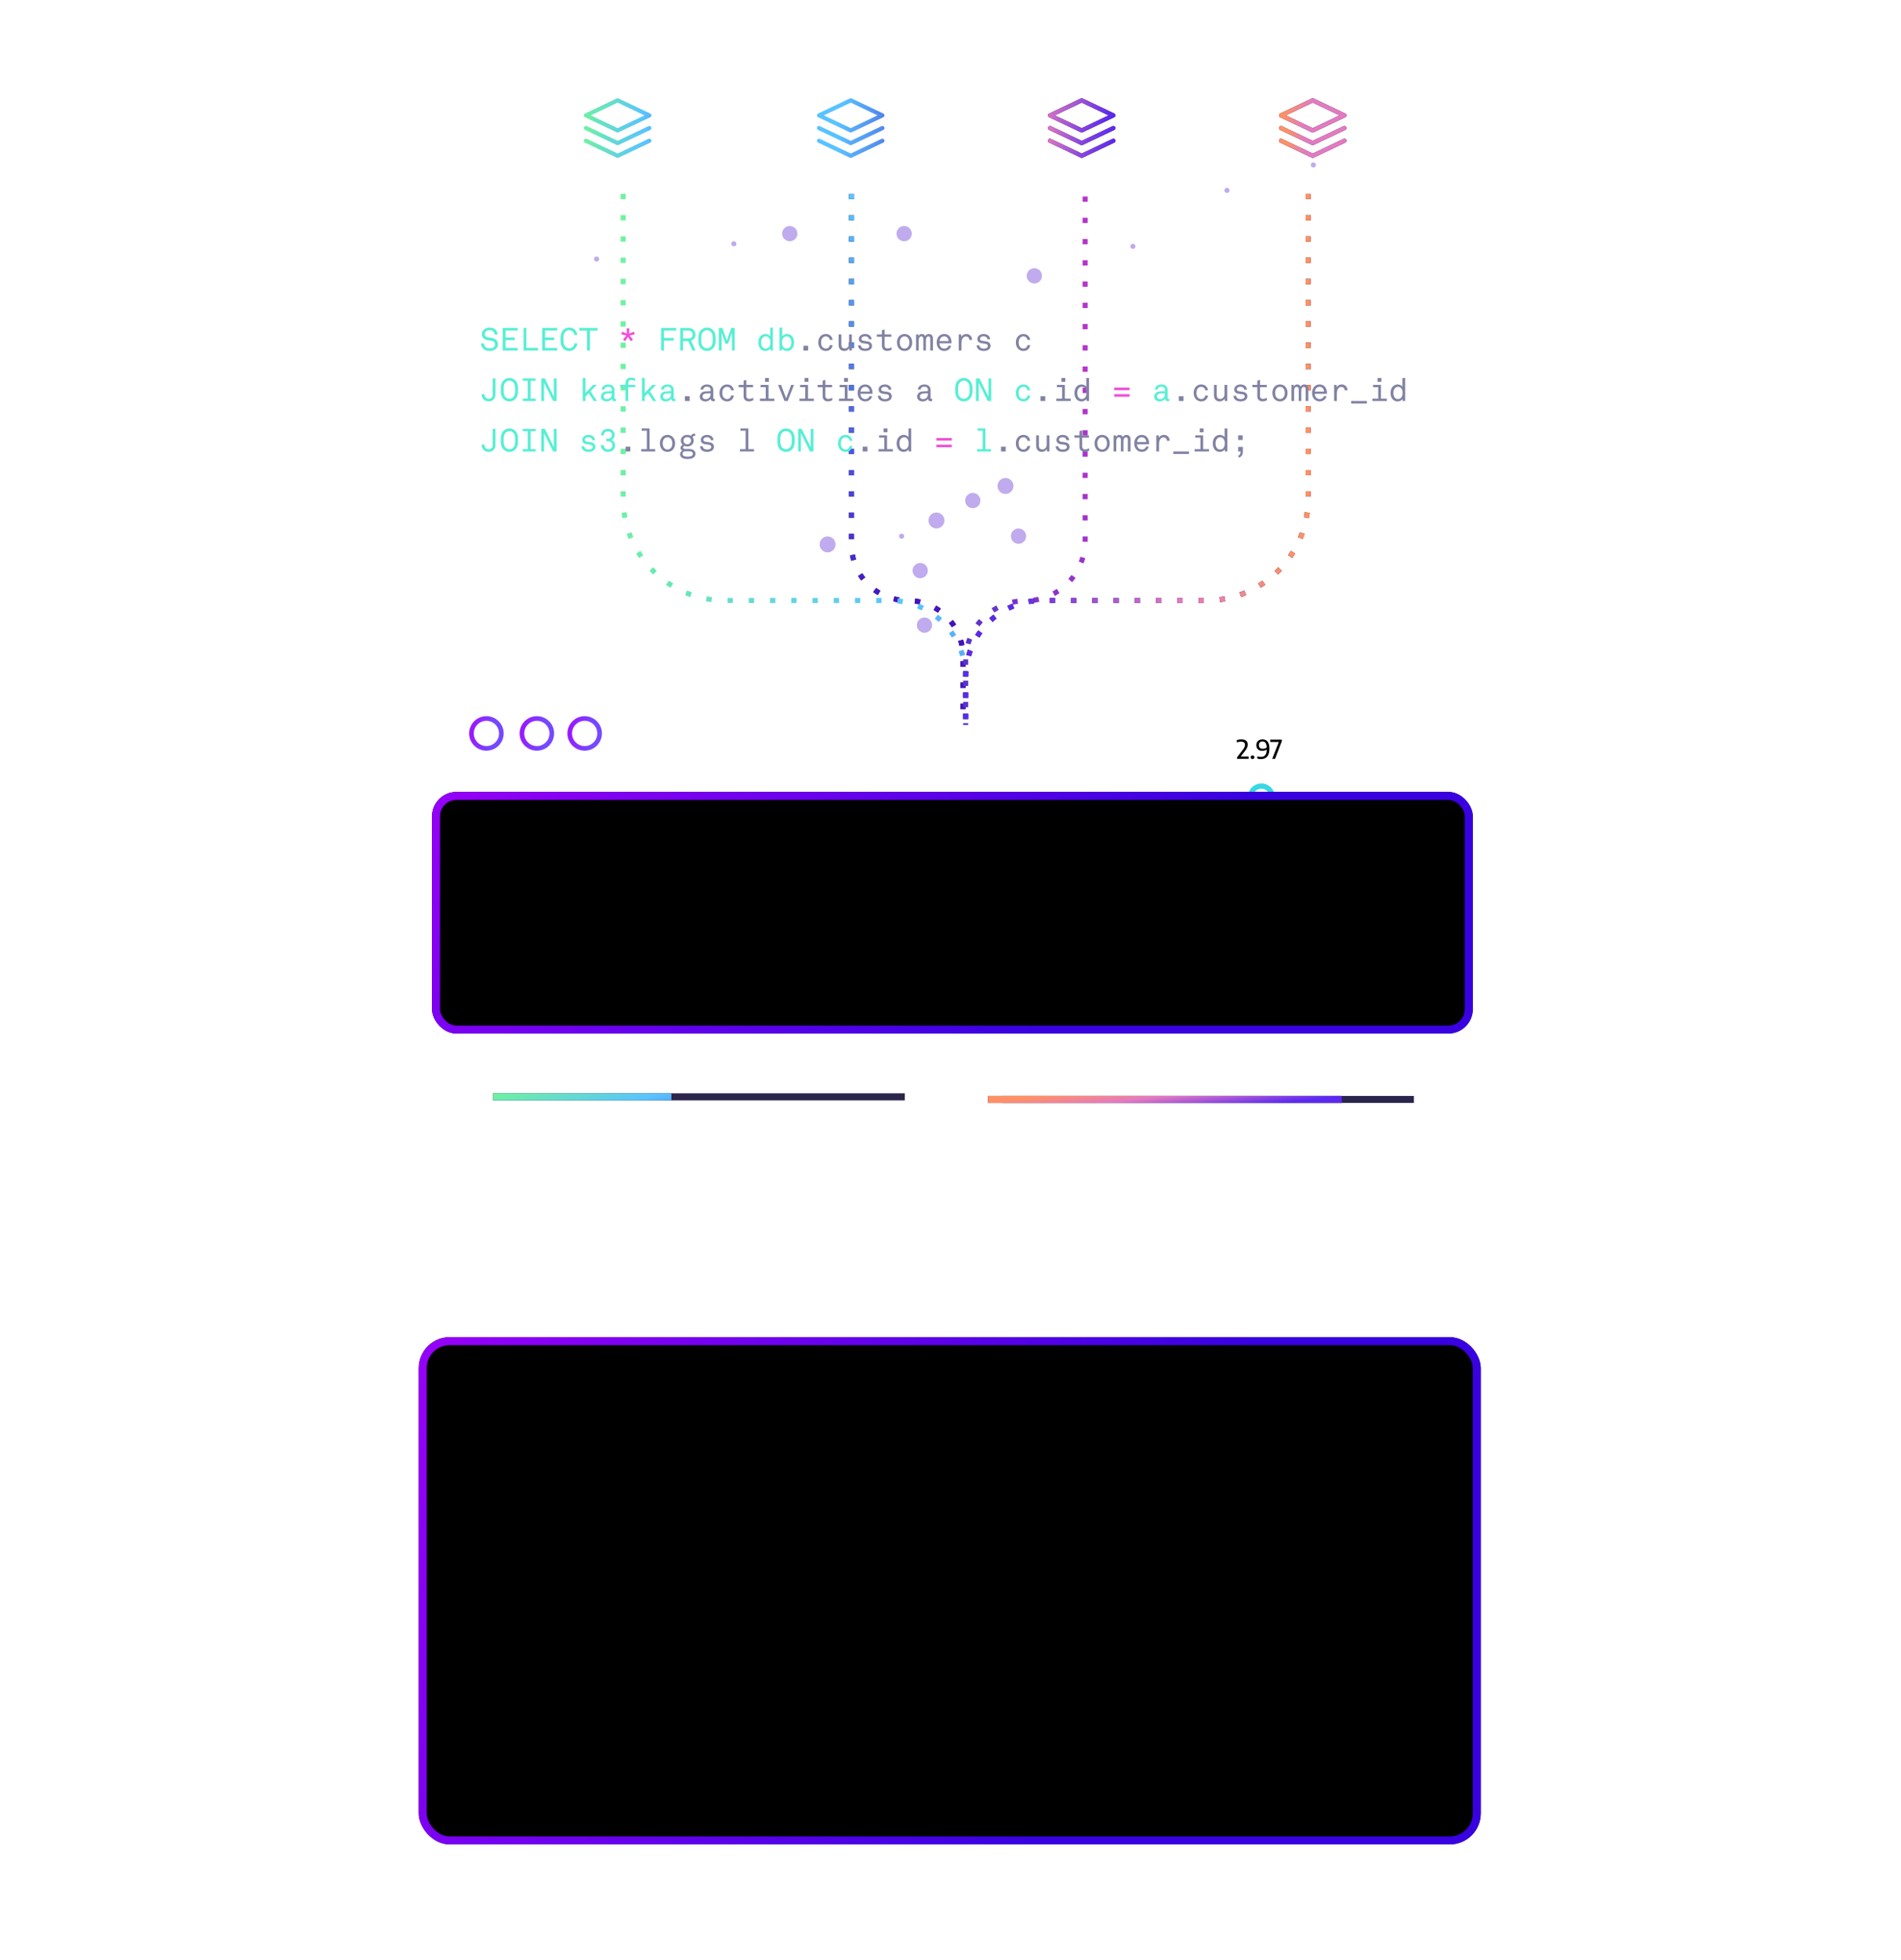 <svg width="716" height="738" fill="none" xmlns="http://www.w3.org/2000/svg"><style>.animated_dots{stroke-dasharray:2 6;stroke-dashoffset:8;animation:dash 500ms linear infinite}@keyframes dash { from { stroke-dashoffset: 8; } to { stroke-dashoffset: 0; } }</style><circle opacity=".4" cx="352.711" cy="196" r="3" fill="#612DD3"/><circle opacity=".4" cx="311.711" cy="205" r="3" fill="#612DD3"/><circle opacity=".4" cx="389.583" cy="103.872" r="2.872" fill="#612DD3"/><circle opacity=".4" cx="340.542" cy="87.972" r="2.872" fill="#612DD3"/><circle opacity=".4" cx="297.462" cy="87.972" r="2.872" fill="#612DD3"/><circle opacity=".4" cx="383.624" cy="201.898" r="2.872" fill="#612DD3"/><circle opacity=".4" cx="366.392" cy="188.495" r="2.872" fill="#612DD3"/><circle opacity=".4" cx="348.202" cy="235.405" r="2.872" fill="#612DD3"/><circle cx="276.399" cy="91.802" r=".957" fill="#612DD3" style="mix-blend-mode:screen" opacity=".4"/><circle cx="224.703" cy="97.546" r=".957" fill="#612DD3" style="mix-blend-mode:screen" opacity=".4"/><circle cx="339.584" cy="201.898" r=".957" fill="#612DD3" style="mix-blend-mode:screen" opacity=".4"/><circle cx="426.705" cy="92.759" r=".957" fill="#612DD3" style="mix-blend-mode:screen" opacity=".4"/><circle cx="494.676" cy="62.124" r=".957" fill="#612DD3" style="mix-blend-mode:screen" opacity=".4"/><circle cx="462.127" cy="71.697" r=".957" fill="#612DD3" style="mix-blend-mode:screen" opacity=".4"/><circle cx="346.583" cy="214.872" r="2.872" fill="#612DD3" style="mix-blend-mode:screen" opacity=".4"/><circle cx="378.711" cy="183" r="3" fill="#612DD3" style="mix-blend-mode:screen" opacity=".4"/><path d="m220.363 44.155 11.924 5.665a.786.786 0 0 0 .671 0l11.926-5.665a.782.782 0 0 0 0-1.413l-11.925-5.666a.782.782 0 0 0-.672 0l-11.924 5.666a.782.782 0 0 0 0 1.413Zm12.26-5.506 10.102 4.8-10.102 4.798-10.101-4.799 10.101-4.8Z" fill="url(#paint68_linear)"/><path d="M245.256 47.89a.783.783 0 0 0-1.043-.372l-11.59 5.506-11.588-5.506a.783.783 0 1 0-.672 1.414l11.925 5.666a.78.78 0 0 0 .671 0l11.925-5.666a.782.782 0 0 0 .372-1.043Z" fill="url(#paint69_linear)"/><path d="M245.256 52.666a.783.783 0 0 0-1.043-.37l-11.59 5.505-11.588-5.506a.783.783 0 1 0-.672 1.414l11.925 5.666a.78.78 0 0 0 .671 0l11.925-5.666a.782.782 0 0 0 .372-1.043Z" fill="url(#paint70_linear)"/><path d="M198.34 13.11a7.474 7.474 0 0 1-2.372-.363v-1.516a7.878 7.878 0 0 0 2.367.38c.57-.001.974-.087 1.212-.26a.865.865 0 0 0 .356-.735c0-.264-.088-.47-.264-.62-.173-.15-.496-.285-.971-.408l-.644-.167c-.746-.187-1.309-.478-1.688-.873-.379-.398-.569-.923-.569-1.574 0-.808.293-1.44.879-1.895.59-.46 1.476-.69 2.659-.69.383 0 .747.024 1.092.07.348.042.657.101.925.178v1.516a6.476 6.476 0 0 0-1.913-.264c-.667 0-1.132.092-1.396.275-.26.18-.391.418-.391.713 0 .249.077.446.23.591.153.142.441.268.862.38l.637.166c.828.203 1.434.504 1.821.902.391.398.586.923.586 1.574 0 .816-.3 1.457-.902 1.924-.601.463-1.44.695-2.516.695Zm6.738-.11V6.05h-2.683V4.499h7.232v1.55h-2.677V13h-1.872Zm6.021 0V4.688c.383-.084.804-.153 1.263-.207.46-.057.925-.086 1.396-.086 1.218 0 2.135.222 2.752.667.62.444.93 1.133.93 2.067 0 .61-.149 1.12-.448 1.534-.299.41-.72.716-1.264.92L218.141 13h-2.039l-2.171-3.12h-.098c-.172 0-.329-.001-.471-.005l-.431-.023V13h-1.832Zm2.768-4.51c.617 0 1.074-.104 1.373-.315.299-.215.448-.563.448-1.046 0-.474-.143-.819-.431-1.033-.283-.219-.72-.328-1.309-.328-.196 0-.376.01-.54.029a5.953 5.953 0 0 0-.477.063v2.585a9.08 9.08 0 0 0 .936.046Zm5.784 4.51V4.499h5.968v1.493h-4.124v1.913h3.538v1.493h-3.538v2.109h4.182V13h-6.026Zm6.938 0 2.746-8.501h2.717L234.797 13h-1.838l-.701-2.269h-3.153L228.404 13h-1.815Zm2.975-3.757h2.235l-1.12-3.613-1.115 3.613ZM236.297 13V4.499h2.269l2.366 5.365 2.304-5.365h2.268V13h-1.74V6.974l-2.097 4.797h-1.533l-2.097-4.647V13h-1.74Zm11.39 0V4.499h1.867V13h-1.867Zm4.031 0V4.499h1.873l3.705 5.698V4.499h1.757V13h-1.878l-3.699-5.698V13h-1.758Zm14.067.098c-1.616 0-2.83-.353-3.641-1.057-.808-.709-1.212-1.8-1.212-3.274 0-1.463.413-2.558 1.24-3.286.828-.728 2.02-1.091 3.579-1.091.666 0 1.306.07 1.919.212v1.54a7.483 7.483 0 0 0-1.752-.213c-1.038 0-1.806.22-2.304.66-.494.44-.741 1.176-.741 2.206 0 .965.23 1.668.689 2.108.46.44 1.153.661 2.08.661.176 0 .352-.006.528-.017V8.864h1.741v4.044c-.368.061-.728.107-1.08.138-.349.034-.697.052-1.046.052Zm-46.55 12.988c-.357 0-.736-.011-1.138-.034-.402-.02-.8-.054-1.195-.104v-8.26c.395-.088.83-.157 1.304-.207.475-.05.939-.074 1.39-.074 1.544 0 2.708.352 3.493 1.057.789.704 1.183 1.8 1.183 3.285 0 1.52-.419 2.623-1.258 3.309-.835.685-2.094 1.028-3.779 1.028Zm.482-1.516c.885 0 1.545-.215 1.982-.644.44-.428.66-1.156.66-2.182 0-1.019-.222-1.745-.666-2.177-.44-.437-1.095-.655-1.964-.655-.311 0-.63.029-.96.086v5.531c.157.016.312.027.466.035.153.004.314.006.482.006Zm5.559 1.43 2.746-8.501h2.717L233.485 26h-1.839l-.7-2.269h-3.154L227.091 26h-1.815Zm2.976-3.757h2.234l-1.12-3.613-1.114 3.613ZM235.956 26v-6.95h-2.683v-1.551h7.232v1.55h-2.677V26h-1.872Zm4.338 0 2.746-8.501h2.717L248.503 26h-1.838l-.701-2.269h-3.154l-.7 2.269h-1.816Zm2.976-3.757h2.234l-1.12-3.613-1.114 3.613ZM374.513 13V4.499h1.867V7.83h3.504V4.5h1.867V13h-1.867V9.473h-3.504V13h-1.867Zm9.394 0V4.499h1.867V13h-1.867Zm6.157.11a7.47 7.47 0 0 1-2.372-.363v-1.516a7.878 7.878 0 0 0 2.366.38c.571-.001.975-.087 1.212-.26.238-.176.356-.42.356-.735 0-.264-.088-.47-.264-.62-.172-.15-.496-.285-.971-.408l-.643-.167c-.747-.187-1.31-.478-1.689-.873-.379-.398-.569-.923-.569-1.574 0-.808.293-1.44.879-1.895.59-.46 1.477-.69 2.66-.69.383 0 .747.024 1.091.07.349.042.657.101.925.178v1.516a6.472 6.472 0 0 0-1.913-.264c-.666 0-1.131.092-1.396.275-.26.18-.39.418-.39.713 0 .249.076.446.23.591.153.142.44.268.861.38l.638.166c.827.203 1.434.504 1.821.902.39.398.586.923.586 1.574 0 .816-.301 1.457-.902 1.924-.601.463-1.44.695-2.516.695Zm6.737-.11V6.05h-2.682V4.499h7.232v1.55h-2.677V13h-1.873Zm9.272.11c-.808 0-1.513-.158-2.114-.472-.601-.318-1.066-.798-1.396-1.442-.329-.643-.494-1.459-.494-2.447s.165-1.803.494-2.447c.334-.643.799-1.122 1.396-1.436.601-.318 1.306-.476 2.114-.476.808 0 1.513.158 2.114.476.601.314 1.066.795 1.396 1.442.329.643.494 1.457.494 2.441 0 .984-.167 1.8-.5 2.447-.329.644-.795 1.124-1.396 1.442-.601.314-1.304.471-2.108.471Zm0-1.506c.655 0 1.166-.216 1.534-.649.371-.437.557-1.158.557-2.165 0-1.046-.188-1.789-.563-2.23-.371-.443-.881-.665-1.528-.665-.651 0-1.162.216-1.534.649-.371.432-.557 1.154-.557 2.165 0 1.053.184 1.8.552 2.24.371.437.884.655 1.539.655ZM411.958 13V4.688a12.99 12.99 0 0 1 1.264-.207 11.24 11.24 0 0 1 1.396-.086c1.217 0 2.134.222 2.751.667.62.444.931 1.133.931 2.067 0 .61-.15 1.12-.449 1.534-.298.41-.719.716-1.263.92L419 13h-2.039l-2.171-3.12h-.098c-.172 0-.329-.001-.471-.005a97.15 97.15 0 0 0-.431-.023V13h-1.832Zm2.769-4.51c.616 0 1.074-.104 1.373-.315.298-.215.448-.563.448-1.046 0-.474-.144-.819-.431-1.033-.284-.219-.72-.328-1.31-.328-.195 0-.375.01-.54.029a6.014 6.014 0 0 0-.477.063v2.585a9.092 9.092 0 0 0 .937.046ZM420.51 13V4.499h1.867V13h-1.867Zm8.179.11c-.938 0-1.739-.15-2.401-.449a3.171 3.171 0 0 1-1.511-1.407c-.344-.64-.517-1.469-.517-2.487 0-1.463.393-2.558 1.178-3.286.785-.728 1.899-1.091 3.343-1.091.643 0 1.252.067 1.826.2v1.54a7.196 7.196 0 0 0-1.677-.201c-.915 0-1.597.218-2.045.655-.448.436-.672 1.156-.672 2.16 0 1.037.22 1.769.661 2.194.444.421 1.108.632 1.993.632.291 0 .58-.023.867-.07.288-.049.579-.116.873-.2v1.533a5.278 5.278 0 0 1-.907.201 6.76 6.76 0 0 1-1.011.075Zm2.903-.11 2.745-8.501h2.717L439.8 13h-1.838l-.701-2.269h-3.153L433.407 13h-1.815Zm2.975-3.757h2.235l-1.121-3.613-1.114 3.613ZM441.276 13V4.499h1.867v6.95h3.906V13h-5.773Zm-43.973 13.086c-.356 0-.735-.011-1.137-.034a15.34 15.34 0 0 1-1.195-.104v-8.26c.394-.088.829-.157 1.304-.207.475-.05.938-.074 1.39-.074 1.543 0 2.707.352 3.492 1.057.789.704 1.184 1.8 1.184 3.285 0 1.52-.42 2.623-1.258 3.309-.835.685-2.095 1.028-3.78 1.028Zm.482-1.516c.885 0 1.546-.215 1.982-.644.441-.428.661-1.156.661-2.182 0-1.019-.222-1.745-.667-2.177-.44-.437-1.095-.655-1.964-.655-.31 0-.63.029-.959.086v5.531c.157.016.312.027.465.035.153.004.314.006.482.006Zm5.56 1.43 2.745-8.501h2.717L411.553 26h-1.838l-.701-2.269h-3.153L405.16 26h-1.815Zm2.975-3.757h2.235l-1.121-3.613-1.114 3.613ZM414.024 26v-6.95h-2.682v-1.551h7.231v1.55h-2.676V26h-1.873Zm4.339 0 2.746-8.501h2.717L426.571 26h-1.838l-.701-2.269h-3.153L420.178 26h-1.815Zm2.975-3.757h2.235l-1.12-3.613-1.115 3.613Zm-106.985 3.843c-.356 0-.735-.011-1.137-.034a15.34 15.34 0 0 1-1.195-.104v-8.26c.394-.088.829-.157 1.304-.207.475-.05.938-.074 1.39-.074 1.543 0 2.707.352 3.492 1.057.789.704 1.184 1.8 1.184 3.285 0 1.52-.42 2.623-1.258 3.309-.835.685-2.095 1.028-3.78 1.028Zm.483-1.516c.884 0 1.545-.215 1.981-.644.441-.428.661-1.156.661-2.182 0-1.019-.222-1.745-.666-2.177-.441-.437-1.096-.655-1.965-.655-.31 0-.63.029-.959.086v5.531c.157.016.312.027.465.035.153.004.314.006.483.006Zm8.828 1.528c-.352 0-.748-.016-1.189-.046a18.9 18.9 0 0 1-1.206-.12v-8.244c.394-.084.831-.153 1.31-.207.482-.057.955-.086 1.418-.086 1.268 0 2.189.198 2.763.592.575.39.862.982.862 1.775 0 .444-.119.833-.356 1.166-.234.333-.571.563-1.011.69.494.099.883.317 1.166.654.287.333.431.781.431 1.344 0 .529-.136.979-.408 1.35-.272.368-.714.65-1.327.844-.613.192-1.43.288-2.453.288Zm.569-7.341c-.218 0-.421.01-.609.028a5.785 5.785 0 0 0-.534.07v2.102h1.223c.571 0 .973-.09 1.207-.27.233-.184.35-.46.35-.828 0-.386-.122-.666-.368-.838-.245-.176-.668-.264-1.269-.264Zm-.069 5.98c.747 0 1.26-.098 1.539-.294.284-.199.426-.501.426-.907s-.129-.705-.385-.896c-.253-.192-.67-.288-1.253-.288h-1.401v2.333a10.549 10.549 0 0 0 1.074.051Zm140.903-11.651c-.356 0-.735-.011-1.137-.034-.403-.02-.801-.054-1.195-.104v-8.26c.394-.088.829-.157 1.304-.207.475-.05.938-.074 1.39-.074 1.543 0 2.707.352 3.492 1.057.789.704 1.183 1.8 1.183 3.285 0 1.52-.419 2.623-1.257 3.309-.835.685-2.095 1.028-3.78 1.028Zm.482-1.516c.885 0 1.546-.215 1.982-.644.441-.428.661-1.156.661-2.182 0-1.019-.222-1.745-.667-2.177-.44-.437-1.095-.655-1.964-.655-.31 0-.63.028-.959.086v5.532c.157.015.312.026.465.034.153.004.314.006.482.006Zm5.56 1.43 2.745-8.501h2.717L479.317 13h-1.838l-.701-2.269h-3.154l-.7 2.269h-1.815Zm2.975-3.757h2.234l-1.12-3.613-1.114 3.613ZM481.788 13V6.05h-2.682V4.499h7.231v1.55h-2.676V13h-1.873Zm4.339 0 2.745-8.501h2.717L494.335 13h-1.838l-.701-2.269h-3.153L487.942 13h-1.815Zm2.975-3.757h2.235l-1.12-3.613-1.115 3.613Zm6.71 3.757V4.499h1.866v6.95h3.906V13h-5.772Zm6.545 0 2.745-8.501h2.717L510.565 13h-1.838l-.701-2.269h-3.153L504.172 13h-1.815Zm2.975-3.757h2.235l-1.121-3.613-1.114 3.613ZM512.041 13V4.499h1.867V7.83h.833l2.229-3.33h1.964l-2.745 4.112L519.181 13h-2.033l-2.413-3.527h-.827V13h-1.867Zm8.272 0V4.499h5.969v1.493h-4.125v1.913h3.539v1.493h-3.539v2.109h4.182V13h-6.026ZM485.74 28.527a7.29 7.29 0 0 1-1.505-2.694c-.306-1-.46-2.07-.46-3.21 0-1.142.154-2.212.46-3.212a7.29 7.29 0 0 1 1.505-2.694h1.913c-.709.874-1.22 1.795-1.534 2.763-.314.965-.471 2.013-.471 3.142 0 1.13.157 2.18.471 3.148.314.965.825 1.884 1.534 2.757h-1.913Zm5.077-2.418a7.48 7.48 0 0 1-2.373-.362v-1.516a7.878 7.878 0 0 0 2.367.38c.57-.001.974-.087 1.212-.26a.865.865 0 0 0 .356-.735c0-.264-.088-.47-.264-.62-.173-.15-.496-.285-.971-.408l-.643-.167c-.747-.187-1.31-.478-1.689-.873-.379-.398-.569-.923-.569-1.574 0-.808.293-1.44.879-1.895.59-.46 1.476-.69 2.66-.69.383 0 .746.024 1.091.07.349.042.657.1.925.178v1.516a6.47 6.47 0 0 0-1.913-.264c-.666 0-1.132.092-1.396.276-.26.18-.39.417-.39.712 0 .249.076.446.229.591.154.142.441.268.862.38l.638.166c.827.203 1.434.504 1.821.902.39.398.585.923.585 1.574 0 .816-.3 1.457-.901 1.924-.602.463-1.44.695-2.516.695Zm6.82 0c-.395 0-.779-.025-1.155-.075a7.413 7.413 0 0 1-1.057-.218V24.42a8.1 8.1 0 0 0 1.057.219c.379.053.739.08 1.08.08.613 0 1.059-.101 1.339-.304.279-.203.419-.5.419-.89 0-.376-.134-.663-.402-.862-.264-.203-.712-.305-1.344-.305h-1.247v-1.413h.965c.609 0 1.048-.098 1.316-.293.268-.195.402-.469.402-.821 0-.341-.123-.601-.368-.781-.241-.18-.624-.27-1.149-.27-.318 0-.645.026-.982.08a5.148 5.148 0 0 0-.936.236V17.7c.275-.092.607-.167.993-.224a7.754 7.754 0 0 1 1.126-.086c1.03 0 1.804.199 2.321.597.521.394.781.954.781 1.677 0 .479-.128.889-.385 1.23-.252.337-.605.572-1.057.706.552.119.975.35 1.27.695.299.34.448.789.448 1.344 0 .774-.285 1.379-.856 1.815-.567.437-1.426.655-2.579.655Zm4.06 2.418c.709-.873 1.218-1.792 1.528-2.757.314-.969.471-2.018.471-3.148 0-1.13-.157-2.177-.471-3.142-.31-.968-.819-1.89-1.528-2.762h1.913a7.29 7.29 0 0 1 1.505 2.694c.307.999.46 2.07.46 3.21a10.88 10.88 0 0 1-.46 3.211 7.29 7.29 0 0 1-1.505 2.694h-1.913Z" fill="#fff"/><path d="m308.158 44.155 11.924 5.665a.786.786 0 0 0 .671 0l11.926-5.665a.782.782 0 0 0 0-1.413l-11.925-5.666a.782.782 0 0 0-.672 0l-11.924 5.666a.782.782 0 0 0 0 1.413Zm12.26-5.506 10.102 4.8-10.102 4.798-10.101-4.799 10.101-4.8Z" fill="url(#paint71_linear)"/><path d="M333.051 47.89a.783.783 0 0 0-1.043-.372l-11.59 5.506-11.588-5.506a.783.783 0 1 0-.672 1.414l11.924 5.666a.787.787 0 0 0 .671 0l11.926-5.666a.782.782 0 0 0 .372-1.043Z" fill="url(#paint72_linear)"/><path d="M333.051 52.666a.783.783 0 0 0-1.043-.37l-11.59 5.505-11.588-5.506a.783.783 0 1 0-.672 1.414l11.924 5.666a.787.787 0 0 0 .671 0l11.926-5.666a.782.782 0 0 0 .372-1.043Z" fill="url(#paint73_linear)"/><path d="M320.711 73v132.124c0 11.598 9.402 21 21 21s21 9.402 21 21V273" stroke="#111" stroke-width="1.915" class="animated_dots"/><path d="M320.711 73v132.124c0 11.598 9.402 21 21 21s21 9.402 21 21V273" stroke="url(#paint74_linear)" stroke-width="1.915" class="animated_dots"/><path d="M408.711 74v129.739c0 12.426-10.074 22.5-22.5 22.5s-22.5 10.074-22.5 22.5V273" stroke="url(#paint75_linear)" stroke-width="1.915" class="animated_dots"/><path d="M234.711 73v114.827c0 21.149 17.145 38.294 38.294 38.294h61.985c15.862 0 28.721 12.858 28.721 28.72V273" stroke="url(#paint76_linear)" stroke-width="1.915" class="animated_dots"/><path d="M492.711 73v114.827c0 21.149-17.145 38.294-38.294 38.294h-61.985c-15.862 0-28.721 12.858-28.721 28.72V273" stroke="#111" stroke-width="1.915" class="animated_dots"/><path d="M492.711 73v114.827c0 21.149-17.145 38.294-38.294 38.294h-61.985c-15.862 0-28.721 12.858-28.721 28.72V273" stroke="url(#paint77_linear)" stroke-width="1.915" class="animated_dots"/><path d="m395.158 44.155 11.924 5.665a.786.786 0 0 0 .671 0l11.926-5.665a.782.782 0 0 0 0-1.413l-11.925-5.666a.782.782 0 0 0-.672 0l-11.924 5.666a.782.782 0 0 0 0 1.413Zm12.26-5.506 10.102 4.8-10.102 4.798-10.101-4.799 10.101-4.8Z" fill="#111"/><path d="m395.158 44.155 11.924 5.665a.786.786 0 0 0 .671 0l11.926-5.665a.782.782 0 0 0 0-1.413l-11.925-5.666a.782.782 0 0 0-.672 0l-11.924 5.666a.782.782 0 0 0 0 1.413Zm12.26-5.506 10.102 4.8-10.102 4.798-10.101-4.799 10.101-4.8Z" fill="url(#paint78_linear)"/><path d="M420.051 47.89a.783.783 0 0 0-1.043-.372l-11.59 5.506-11.588-5.506a.783.783 0 1 0-.672 1.414l11.924 5.666a.787.787 0 0 0 .671 0l11.926-5.666a.782.782 0 0 0 .372-1.043Z" fill="#111"/><path d="M420.051 47.89a.783.783 0 0 0-1.043-.372l-11.59 5.506-11.588-5.506a.783.783 0 1 0-.672 1.414l11.924 5.666a.787.787 0 0 0 .671 0l11.926-5.666a.782.782 0 0 0 .372-1.043Z" fill="url(#paint79_linear)"/><path d="M420.051 52.666a.783.783 0 0 0-1.043-.37l-11.59 5.505-11.588-5.506a.783.783 0 1 0-.672 1.414l11.924 5.666a.787.787 0 0 0 .671 0l11.926-5.666a.782.782 0 0 0 .372-1.043Z" fill="#111"/><path d="M420.051 52.666a.783.783 0 0 0-1.043-.37l-11.59 5.505-11.588-5.506a.783.783 0 1 0-.672 1.414l11.924 5.666a.787.787 0 0 0 .671 0l11.926-5.666a.782.782 0 0 0 .372-1.043Z" fill="url(#paint80_linear)"/><path d="m482.158 44.155 11.924 5.665a.786.786 0 0 0 .671 0l11.926-5.665a.782.782 0 0 0 0-1.413l-11.925-5.666a.782.782 0 0 0-.672 0l-11.924 5.666a.782.782 0 0 0 0 1.413Zm12.26-5.506 10.102 4.8-10.102 4.798-10.101-4.799 10.101-4.8Z" fill="#111"/><path d="m482.158 44.155 11.924 5.665a.786.786 0 0 0 .671 0l11.926-5.665a.782.782 0 0 0 0-1.413l-11.925-5.666a.782.782 0 0 0-.672 0l-11.924 5.666a.782.782 0 0 0 0 1.413Zm12.26-5.506 10.102 4.8-10.102 4.798-10.101-4.799 10.101-4.8Z" fill="url(#paint81_linear)"/><path d="M507.051 47.89a.783.783 0 0 0-1.043-.372l-11.59 5.506-11.588-5.506a.783.783 0 1 0-.672 1.414l11.924 5.666a.787.787 0 0 0 .671 0l11.926-5.666a.782.782 0 0 0 .372-1.043Z" fill="#111"/><path d="M507.051 47.89a.783.783 0 0 0-1.043-.372l-11.59 5.506-11.588-5.506a.783.783 0 1 0-.672 1.414l11.924 5.666a.787.787 0 0 0 .671 0l11.926-5.666a.782.782 0 0 0 .372-1.043Z" fill="url(#paint82_linear)"/><path d="M507.051 52.666a.783.783 0 0 0-1.043-.37l-11.59 5.505-11.588-5.506a.783.783 0 1 0-.672 1.414l11.924 5.666a.787.787 0 0 0 .671 0l11.926-5.666a.782.782 0 0 0 .372-1.043Z" fill="#111"/><path d="M507.051 52.666a.783.783 0 0 0-1.043-.37l-11.59 5.505-11.588-5.506a.783.783 0 1 0-.672 1.414l11.924 5.666a.787.787 0 0 0 .671 0l11.926-5.666a.782.782 0 0 0 .372-1.043Z" fill="url(#paint83_linear)"/><path d="M239.654 335.59v-14.295l-5.032 3.549v-1.406l5.476-3.907h.909v16.059h-1.353Zm8.907.195c-.722 0-1.454-.061-2.197-.184a13.959 13.959 0 0 1-2.078-.498v-1.136a13.69 13.69 0 0 0 4.275.693c3.261 0 4.891-1.198 4.891-3.593 0-.729-.191-1.335-.574-1.818-.375-.491-1.01-.873-1.904-1.147-.895-.274-2.118-.455-3.669-.541l-2.294-.13.563-7.857h8.517v1.104h-7.283l-.412 5.703 1.277.065c1.732.101 3.117.335 4.156.703 1.039.368 1.789.877 2.251 1.526.461.642.692 1.436.692 2.381 0 1.537-.523 2.709-1.569 3.517-1.039.808-2.586 1.212-4.642 1.212Zm8.608 3.138c.209-.584.379-1.136.509-1.655.129-.52.205-1.039.227-1.559-.31 0-.559-.09-.747-.27-.18-.181-.27-.419-.27-.714 0-.289.086-.52.259-.693.181-.18.426-.271.736-.271.325 0 .577.105.758.314.187.202.281.527.281.974 0 .714-.09 1.403-.27 2.067a9.547 9.547 0 0 1-.682 1.807h-.801Z" fill="#000"/><g filter="url(#filter1_dddddd)"><rect x="157.711" y="255" width="400" height="191" rx="11.662" fill="#000"/><rect x="159.211" y="256.5" width="397" height="188" rx="10.162" stroke="url(#paint84_linear)" stroke-width="3"/></g><circle cx="183.211" cy="276.18" r="5.625" stroke="url(#paint85_linear)" stroke-width="1.749"/><circle cx="202.211" cy="276.18" r="5.625" stroke="url(#paint86_linear)" stroke-width="1.749"/><circle cx="220.211" cy="276.18" r="5.625" stroke="url(#paint87_linear)" stroke-width="1.749"/><path d="M193.962 402.044c-2.242 0-3.938-.394-5.086-1.184-1.149-.797-1.723-1.937-1.723-3.422 0-1.11.308-2.047.926-2.813.617-.774 1.48-1.367 2.59-1.781-1.016-.454-1.747-1.016-2.192-1.688-.445-.68-.668-1.473-.668-2.38 0-1.39.523-2.488 1.57-3.293 1.055-.805 2.548-1.207 4.478-1.207 1.906 0 3.387.387 4.442 1.16 1.055.774 1.582 1.844 1.582 3.212 0 2.078-1.078 3.563-3.235 4.453 1.391.43 2.387.993 2.989 1.688.61.696.914 1.543.914 2.544 0 1.429-.558 2.574-1.676 3.434-1.109.851-2.746 1.277-4.911 1.277Zm.539-9.447c.235.047.461.09.68.129 1.172-.445 2.02-.984 2.544-1.617.531-.633.797-1.414.797-2.344 0-1.086-.411-1.911-1.231-2.473-.821-.571-1.977-.856-3.469-.856-1.524 0-2.665.297-3.423.891-.758.586-1.137 1.387-1.137 2.403 0 .687.16 1.281.481 1.781.328.492.871.907 1.629 1.243.766.335 1.809.617 3.129.843Zm-5.907 4.689c0 1.18.457 2.074 1.372 2.684.922.609 2.262.914 4.02.914 1.68 0 2.953-.297 3.821-.891.867-.594 1.301-1.449 1.301-2.567 0-.992-.387-1.766-1.161-2.32-.765-.555-2.09-1.001-3.973-1.337a18.233 18.233 0 0 1-2.028-.468c-1.125.367-1.965.902-2.52 1.605a3.75 3.75 0 0 0-.832 2.38Zm13.741 4.547v-.808l5.649-6.505c1.039-1.204 1.762-2.216 2.168-3.036.407-.821.61-1.625.61-2.415 0-1.211-.352-2.101-1.055-2.672-.696-.57-1.762-.855-3.2-.855-1.586 0-3.047.242-4.383.726v-1.289a10.792 10.792 0 0 1 2.016-.516 15.045 15.045 0 0 1 2.426-.187c1.852 0 3.258.383 4.219 1.148.969.758 1.454 1.93 1.454 3.517a6.42 6.42 0 0 1-.293 1.945c-.196.617-.524 1.274-.985 1.969-.453.688-1.074 1.481-1.864 2.38l-4.664 5.344h8.978v1.254h-11.076Zm16.982.211c-.774 0-1.563-.062-2.368-.187a13.916 13.916 0 0 1-2.262-.539v-1.231c1.57.5 3.11.75 4.618.75 1.844 0 3.188-.332 4.032-.996.844-.672 1.266-1.622 1.266-2.848 0-1.11-.383-1.962-1.149-2.555-.758-.602-1.934-.903-3.528-.903h-2.555v-1.219h1.195c1.759 0 3.099-.293 4.021-.879.922-.586 1.383-1.485 1.383-2.696 0-1.023-.375-1.82-1.126-2.391-.75-.578-1.832-.867-3.246-.867-.696 0-1.411.055-2.145.164-.727.102-1.453.27-2.18.504v-1.231c1.375-.429 2.848-.644 4.419-.644 1.836 0 3.25.39 4.242 1.172.993.773 1.489 1.844 1.489 3.211 0 1.039-.301 1.911-.902 2.614-.594.695-1.395 1.199-2.403 1.512 1.266.25 2.235.738 2.907 1.465.671.727 1.007 1.664 1.007 2.813 0 1.539-.539 2.754-1.617 3.645-1.078.891-2.778 1.336-5.098 1.336Zm9.568-.211v-18.94h1.453v11.814h2.802l4.934-5.567h1.688l-5.415 6.177 5.79 6.516h-1.7l-5.286-5.86h-2.813v5.86h-1.453Zm142.133 0v-.808l5.649-6.505c1.039-1.204 1.762-2.216 2.168-3.036.407-.821.61-1.625.61-2.415 0-1.211-.352-2.101-1.055-2.672-.695-.57-1.762-.855-3.2-.855-1.586 0-3.047.242-4.383.726v-1.289a10.792 10.792 0 0 1 2.016-.516 15.045 15.045 0 0 1 2.426-.187c1.852 0 3.258.383 4.219 1.148.969.758 1.454 1.93 1.454 3.517a6.42 6.42 0 0 1-.293 1.945c-.196.617-.524 1.274-.985 1.969-.453.688-1.074 1.481-1.863 2.38l-4.665 5.344h8.978v1.254h-11.076Zm17.275.211c-.781 0-1.574-.066-2.379-.199a15.383 15.383 0 0 1-2.25-.539v-1.231c1.531.5 3.074.75 4.629.75 3.532 0 5.298-1.297 5.298-3.891 0-.789-.207-1.446-.621-1.969-.407-.531-1.094-.946-2.063-1.242-.969-.297-2.293-.493-3.973-.586l-2.485-.141.609-8.509h9.224v1.195h-7.888l-.445 6.177 1.383.07c1.875.11 3.376.364 4.501.762 1.125.399 1.938.95 2.438 1.653.5.695.75 1.555.75 2.578 0 1.665-.567 2.934-1.7 3.81-1.125.875-2.801 1.312-5.028 1.312Zm9.089 3.399c.227-.633.41-1.23.551-1.793a8.328 8.328 0 0 0 .246-1.688c-.336 0-.605-.097-.809-.293-.195-.195-.293-.453-.293-.773 0-.313.094-.563.282-.751.195-.195.461-.293.797-.293.351 0 .625.114.82.34.203.219.305.571.305 1.055 0 .774-.098 1.52-.293 2.239a10.326 10.326 0 0 1-.738 1.957h-.868Zm10.553-3.399c-1.305 0-2.445-.293-3.422-.879-.977-.586-1.735-1.527-2.274-2.824-.539-1.305-.809-3.032-.809-5.181s.266-3.872.797-5.169c.532-1.305 1.282-2.25 2.251-2.836.976-.586 2.129-.879 3.457-.879 1.329 0 2.477.293 3.446.879.977.586 1.731 1.531 2.262 2.836.532 1.297.797 3.02.797 5.169 0 2.149-.269 3.876-.808 5.181-.54 1.297-1.298 2.238-2.274 2.824-.977.586-2.118.879-3.423.879Zm0-1.289c1.008 0 1.887-.227 2.637-.68.751-.453 1.333-1.227 1.747-2.321.422-1.101.633-2.621.633-4.559 0-1.961-.211-3.497-.633-4.606-.414-1.11-.996-1.891-1.747-2.344-.75-.453-1.629-.68-2.637-.68-1 0-1.879.227-2.637.68-.75.453-1.332 1.23-1.746 2.332-.414 1.094-.621 2.61-.621 4.548 0 1.961.207 3.496.621 4.606.414 1.11.996 1.891 1.746 2.344.75.453 1.629.68 2.637.68ZM424 402.044c-1.305 0-2.446-.293-3.422-.879-.977-.586-1.735-1.527-2.274-2.824-.539-1.305-.809-3.032-.809-5.181s.266-3.872.797-5.169c.531-1.305 1.281-2.25 2.25-2.836.977-.586 2.13-.879 3.458-.879 1.328 0 2.477.293 3.446.879.977.586 1.731 1.531 2.262 2.836.531 1.297.797 3.02.797 5.169 0 2.149-.27 3.876-.809 5.181-.539 1.297-1.297 2.238-2.274 2.824-.976.586-2.117.879-3.422.879Zm0-1.289c1.008 0 1.887-.227 2.637-.68.75-.453 1.332-1.227 1.746-2.321.422-1.101.633-2.621.633-4.559 0-1.961-.211-3.497-.633-4.606-.414-1.11-.996-1.891-1.746-2.344-.75-.453-1.629-.68-2.637-.68-1 0-1.879.227-2.637.68-.75.453-1.332 1.23-1.747 2.332-.414 1.094-.621 2.61-.621 4.548 0 1.961.207 3.496.621 4.606.415 1.11.997 1.891 1.747 2.344.75.453 1.629.68 2.637.68Zm16.065 1.289c-1.305 0-2.446-.293-3.423-.879-.977-.586-1.735-1.527-2.274-2.824-.539-1.305-.808-3.032-.808-5.181s.265-3.872.797-5.169c.531-1.305 1.281-2.25 2.25-2.836.977-.586 2.129-.879 3.458-.879 1.328 0 2.476.293 3.445.879.977.586 1.731 1.531 2.262 2.836.532 1.297.797 3.02.797 5.169 0 2.149-.269 3.876-.808 5.181-.539 1.297-1.297 2.238-2.274 2.824-.977.586-2.118.879-3.422.879Zm0-1.289c1.008 0 1.887-.227 2.637-.68.75-.453 1.332-1.227 1.746-2.321.422-1.101.633-2.621.633-4.559 0-1.961-.211-3.497-.633-4.606-.414-1.11-.996-1.891-1.746-2.344-.75-.453-1.629-.68-2.637-.68-1.001 0-1.88.227-2.638.68-.75.453-1.332 1.23-1.746 2.332-.414 1.094-.621 2.61-.621 4.548 0 1.961.207 3.496.621 4.606.414 1.11.996 1.891 1.746 2.344.751.453 1.63.68 2.638.68Z" fill="#fff"/><path fill="#2A254A" d="M185.711 411.699h155.071v2.639H185.711zm191.758.977H532.54v2.639H377.469z"/><path fill="url(#paint88_linear)" d="M185.711 411.699h67.174v2.639h-67.174z"/><path fill="#111" d="M372.119 412.676h133.292v2.639H372.119z"/><path fill="url(#paint89_linear)" d="M372.119 412.676h133.292v2.639H372.119z"/><path stroke="#2A2E5A" stroke-width=".977" d="M185.711 364.328H532.68M185.711 342.84H532.68m-346.969-21.488H532.68m-346.969-21.488H532.68m-346.215 64.952v-64.463m57.625 64.463v-64.463m57.627 64.463v-64.463m57.627 64.463v-64.463m57.627 64.463v-64.463m57.625 64.463v-64.463m57.627 64.463v-64.463"/><path d="m230.555 314.963-44.024 17.019v32.232h345.763v-41.023l-38.12-12.173a39.068 39.068 0 0 0-36.353 6.76l-21.757 17.478a39.067 39.067 0 0 1-41.105 4.892l-25.191-11.855a39.065 39.065 0 0 0-22.676-3.249l-33.985 5.318a39.063 39.063 0 0 1-20.127-2.159l-34.25-13.24a39.072 39.072 0 0 0-28.175 0Z" fill="url(#paint90_linear)" fill-opacity=".5"/><path d="m186.949 331.982 44.024-17.019a39.072 39.072 0 0 1 28.175 0l34.25 13.24a39.063 39.063 0 0 0 20.127 2.159l33.985-5.318a39.065 39.065 0 0 1 22.676 3.249l25.191 11.855a39.067 39.067 0 0 0 41.105-4.892l21.757-17.478a39.068 39.068 0 0 1 36.353-6.76l38.119 12.173" stroke="url(#paint91_linear)" stroke-width=".977"/><path d="m187.289 340.398 45.847-14.764a39.073 39.073 0 0 1 23.595-.113l31.165 9.707a39.069 39.069 0 0 0 31.552-3.7l18.396-10.913c14.492-8.597 32.863-6.934 45.575 4.126l19.093 16.609a39.069 39.069 0 0 0 36.897 7.937l35.757-10.757a39.067 39.067 0 0 1 20.21-.616l37.334 8.791" stroke="#111" stroke-width="1.953"/><path d="m187.289 340.398 45.847-14.764a39.073 39.073 0 0 1 23.595-.113l31.165 9.707a39.069 39.069 0 0 0 31.552-3.7l18.396-10.913c14.492-8.597 32.863-6.934 45.575 4.126l19.093 16.609a39.069 39.069 0 0 0 36.897 7.937l35.757-10.757a39.067 39.067 0 0 1 20.21-.616l37.334 8.791" stroke="url(#paint92_linear)" stroke-width="1.953"/><circle cx="475.084" cy="300.115" r="4.121" fill="#fff" stroke="#39D7E1" stroke-width="1.953"/><path fill="#fff" d="M455.887 273h35.802v17.326h-35.802z"/><path fill="#fff" d="m474.445 287.651 2.476 2.476-2.476 2.477-2.476-2.477z"/><path d="M465.928 285.748v-.562l2.046-2.676c.342-.443.581-.817.718-1.123.14-.31.21-.606.21-.889 0-.427-.122-.734-.366-.923-.241-.192-.612-.288-1.114-.288a4.28 4.28 0 0 0-1.577.283v-.869c.211-.082.469-.147.771-.196.306-.052.608-.078.904-.078.778 0 1.374.158 1.787.474.417.316.625.817.625 1.504 0 .381-.079.758-.239 1.133-.156.374-.436.819-.84 1.333l-1.553 2.002h3.008v.875h-4.38Zm5.823.068a.732.732 0 0 1-.508-.176.64.64 0 0 1-.19-.488c0-.205.062-.368.185-.489.127-.12.298-.18.513-.18.215 0 .384.062.508.185a.646.646 0 0 1 .191.484.633.633 0 0 1-.191.483c-.127.121-.296.181-.508.181Zm3.755-7.389c.518 0 .972.116 1.362.347.394.228.7.597.919 1.108.218.508.327 1.181.327 2.017 0 1.355-.277 2.351-.83 2.989-.551.635-1.339.952-2.364.952a5.26 5.26 0 0 1-.713-.048 2.827 2.827 0 0 1-.65-.167v-.83c.199.078.412.135.64.171.231.036.459.054.684.054.726 0 1.274-.22 1.646-.659.371-.443.561-1.151.571-2.125a2.32 2.32 0 0 1-.742.367c-.29.087-.588.131-.894.131-.436 0-.824-.076-1.162-.229a1.79 1.79 0 0 1-.801-.699c-.192-.315-.288-.716-.288-1.201 0-.706.211-1.245.635-1.616.423-.375.976-.562 1.66-.562Zm.142 3.526c.241 0 .491-.037.752-.112a1.9 1.9 0 0 0 .693-.376c-.019-.573-.098-1.024-.234-1.353-.137-.329-.323-.56-.557-.694a1.56 1.56 0 0 0-.806-.205c-.381 0-.698.109-.952.328-.251.214-.376.559-.376 1.035 0 .478.133.828.4 1.05.271.218.63.327 1.08.327Zm3.52 3.795 2.5-6.354h-3.247v-.874h4.37v.561l-2.549 6.667h-1.074Z" fill="#000"/><g filter="url(#filter2_dddddd)"><rect x="162.711" y="102" width="392" height="91" rx="9.207" fill="#000"/><rect x="164.211" y="103.5" width="389" height="88" rx="7.707" stroke="url(#paint93_linear)" stroke-width="3"/></g><path d="M187.563 129.66c0-1.344-.924-2.208-2.34-2.412-.468-.072-.9-.156-1.38-.216-.636-.084-1.248-.432-1.248-1.2 0-.384.108-.66.324-.912.372-.42.864-.6 1.476-.6.66 0 1.152.228 1.476.6.24.276.384.624.408 1.044h1.116c-.024-.72-.288-1.344-.804-1.836-.564-.54-1.356-.792-2.184-.792-.888 0-1.608.288-2.196.84a2.323 2.323 0 0 0-.72 1.68c0 1.356.972 2.064 2.244 2.256l1.308.204c1.008.156 1.404.708 1.404 1.368 0 .456-.168.756-.432.996-.384.36-.912.492-1.56.492-.6 0-1.212-.144-1.596-.516-.348-.336-.588-.84-.588-1.344h-1.116c0 .804.348 1.536.888 2.04.576.528 1.38.804 2.412.804.912 0 1.812-.264 2.4-.84.42-.408.708-.948.708-1.656Zm7.417 2.34v-.984h-4.56v-2.94h3.444v-1.008h-3.444v-2.592h4.56v-.984h-5.628V132h5.628Zm7.67 0v-.996h-4.392v-7.512h-1.068V132h5.46Zm7.213 0v-.984h-4.56v-2.94h3.444v-1.008h-3.444v-2.592h4.56v-.984h-5.628V132h5.628Zm7.55-2.712h-1.104c-.024 1.092-.876 1.872-1.956 1.872-.576 0-1.044-.24-1.44-.648-.696-.72-.696-1.824-.696-2.76 0-.936 0-2.04.696-2.76.396-.408.864-.648 1.44-.648.588 0 1.092.228 1.44.612.264.276.468.732.492 1.2h1.116c-.072-1.668-1.404-2.82-3.048-2.82-.852 0-1.596.324-2.196.912-.96.936-1.044 2.244-1.044 3.504 0 1.26.084 2.568 1.044 3.504.6.588 1.344.912 2.196.912 1.656 0 2.988-1.224 3.06-2.88Zm7.657-4.8v-.996h-6.864v.996h2.892V132h1.092v-7.512h2.88Zm29.634-.012v-.984h-5.7V132h1.068v-3.744h3.672v-1.008h-3.672v-2.772h4.632Zm7.285 7.524-1.704-3.744c.408-.132.768-.336 1.02-.6.408-.432.648-.936.648-1.68 0-.744-.264-1.296-.672-1.728-.468-.48-1.164-.756-2.16-.756h-2.916V132h1.068v-3.54h1.944l1.608 3.54h1.164Zm-1.14-6.024c0 1.08-.72 1.488-1.728 1.488h-1.848v-2.988h1.848c1.008 0 1.728.42 1.728 1.5Zm8.689 1.776c0-1.356-.108-2.592-1.032-3.492-.612-.6-1.368-.924-2.22-.924-.852 0-1.608.324-2.22.924-.924.9-1.032 2.136-1.032 3.492 0 1.356.108 2.592 1.032 3.492.612.6 1.368.924 2.22.924.852 0 1.608-.324 2.22-.924.924-.9 1.032-2.136 1.032-3.492Zm-1.104 0c0 .888.024 2.028-.672 2.748-.408.42-.9.648-1.476.648s-1.068-.228-1.476-.648c-.696-.72-.672-1.86-.672-2.748 0-.888-.024-2.028.672-2.748.408-.42.9-.648 1.476-.648s1.068.228 1.476.648c.696.72.672 1.86.672 2.748Zm8.282 4.248v-8.508h-1.308l-1.656 4.752-1.692-4.752h-1.32V132h1.032v-6.684l1.476 4.104h.96l1.476-4.128V132h1.032Zm14.391 0v-8.664h-1.02v3.3c-.336-.504-1.032-.864-1.788-.864-.744 0-1.332.312-1.728.684-.612.588-.936 1.476-.936 2.52 0 1.008.3 1.884.876 2.472.396.408 1.02.708 1.764.708.684 0 1.512-.336 1.86-.948l.072.792h.9Zm-.96-3.036c0 .756-.18 1.476-.684 1.92-.24.216-.576.384-1.02.384-.504 0-.864-.168-1.128-.432-.456-.456-.636-1.164-.636-1.872 0-.708.192-1.38.648-1.836a1.507 1.507 0 0 1 1.116-.468c.444 0 .78.168 1.02.384.504.444.684 1.164.684 1.92Zm8.929.012c0-1.044-.312-1.956-.924-2.544a2.462 2.462 0 0 0-1.716-.66c-.756 0-1.476.36-1.812.864v-3.3h-1.02V132h.9l.072-.792c.348.612 1.176.948 1.86.948.744 0 1.356-.288 1.752-.696.576-.588.888-1.476.888-2.484Zm-1.044-.012c0 .708-.168 1.416-.624 1.872-.264.264-.636.432-1.14.432-.444 0-.78-.18-1.02-.396-.504-.444-.684-1.152-.684-1.908s.18-1.464.684-1.908c.24-.216.576-.396 1.02-.396.504 0 .852.204 1.116.468.456.456.648 1.128.648 1.836ZM186.627 148.6v-6.108h-1.068v6.108c0 .936-.516 1.56-1.488 1.56-.408 0-.804-.132-1.032-.348-.36-.336-.552-.804-.552-1.392h-1.08c0 .864.264 1.488.756 1.992.42.432 1.128.744 1.908.744 1.524 0 2.556-1.14 2.556-2.556Zm8.497-1.848c0-1.356-.108-2.592-1.032-3.492-.612-.6-1.368-.924-2.22-.924-.852 0-1.608.324-2.22.924-.924.9-1.032 2.136-1.032 3.492 0 1.356.108 2.592 1.032 3.492.612.6 1.368.924 2.22.924.852 0 1.608-.324 2.22-.924.924-.9 1.032-2.136 1.032-3.492Zm-1.104 0c0 .888.024 2.028-.672 2.748-.408.42-.9.648-1.476.648s-1.068-.228-1.476-.648c-.696-.72-.672-1.86-.672-2.748 0-.888-.024-2.028.672-2.748.408-.42.9-.648 1.476-.648s1.068.228 1.476.648c.696.72.672 1.86.672 2.748Zm7.718 4.248v-.888h-1.884v-6.744h1.884v-.876h-4.848v.876h1.884v6.744h-1.884V151h4.848Zm7.897 0v-8.508h-1.032v6.876l-3.396-6.876h-1.332V151h1.044v-6.84l3.408 6.84h1.308Zm12.807-3.66 2.316-2.412h-1.356l-2.904 3.048v-5.652h-1.02V151h1.02v-1.644l1.236-1.284 1.908 2.928h1.2l-2.4-3.66Zm9.613 3.6v-.756s-.156.036-.264.036c-.204 0-.36-.084-.36-.408v-2.94c0-.348-.06-.624-.18-.9-.288-.66-.984-1.2-2.16-1.2-.744 0-1.452.252-1.872.672-.324.324-.552.732-.564 1.248h1.008c.024-.312.132-.516.324-.708.204-.204.552-.372 1.104-.372.492 0 .816.156 1.02.348.276.252.312.576.312.876v.444l-1.896.108c-1.548.084-2.172 1.08-2.172 1.98 0 .864.648 1.788 2.1 1.788.852 0 1.644-.384 2.004-.996h.024c0 .516.36.924.9.924.252 0 .456-.036.672-.144Zm-1.632-2.508c0 .504-.18.996-.54 1.368-.324.336-.804.492-1.272.492-.864 0-1.212-.468-1.212-1.008 0-.768.696-1.08 1.344-1.116l1.68-.096v.36Zm8.798-4.968v-.948c-.348-.144-.84-.3-1.548-.3-1.272 0-2.076.792-2.076 2.004v.708h-2.004v.864h2.004V151h1.032v-5.208h2.64v-.864h-2.64v-.708c0-.624.384-1.104 1.164-1.104.456 0 1.092.18 1.428.348Zm5.545 3.876 2.316-2.412h-1.356l-2.904 3.048v-5.652h-1.02V151h1.02v-1.644l1.236-1.284 1.908 2.928h1.2l-2.4-3.66Zm9.614 3.6v-.756s-.156.036-.264.036c-.204 0-.36-.084-.36-.408v-2.94c0-.348-.06-.624-.18-.9-.288-.66-.984-1.2-2.16-1.2-.744 0-1.452.252-1.872.672-.324.324-.552.732-.564 1.248h1.008c.024-.312.132-.516.324-.708.204-.204.552-.372 1.104-.372.492 0 .816.156 1.02.348.276.252.312.576.312.876v.444l-1.896.108c-1.548.084-2.172 1.08-2.172 1.98 0 .864.648 1.788 2.1 1.788.852 0 1.644-.384 2.004-.996h.024c0 .516.36.924.9.924.252 0 .456-.036.672-.144Zm-1.632-2.508c0 .504-.18.996-.54 1.368-.324.336-.804.492-1.272.492-.864 0-1.212-.468-1.212-1.008 0-.768.696-1.08 1.344-1.116l1.68-.096v.36Zm113.529-1.68c0-1.356-.108-2.592-1.032-3.492-.612-.6-1.368-.924-2.22-.924-.852 0-1.608.324-2.22.924-.924.9-1.032 2.136-1.032 3.492 0 1.356.108 2.592 1.032 3.492.612.6 1.368.924 2.22.924.852 0 1.608-.324 2.22-.924.924-.9 1.032-2.136 1.032-3.492Zm-1.104 0c0 .888.024 2.028-.672 2.748-.408.42-.9.648-1.476.648s-1.068-.228-1.476-.648c-.696-.72-.672-1.86-.672-2.748 0-.888-.024-2.028.672-2.748.408-.42.9-.648 1.476-.648s1.068.228 1.476.648c.696.72.672 1.86.672 2.748Zm8.173 4.248v-8.508h-1.032v6.876l-3.396-6.876h-1.332V151h1.044v-6.84l3.408 6.84h1.308Zm10.215-5.484c-.66.648-.936 1.488-.936 2.448s.276 1.8.936 2.448c.444.432 1.128.744 1.896.744.72 0 1.356-.24 1.776-.648.408-.396.72-.9.768-1.56h-1.02c-.048.42-.264.708-.492.936-.24.228-.636.384-1.032.384-.48 0-.864-.204-1.128-.444-.516-.468-.66-1.2-.66-1.86 0-.66.144-1.404.66-1.872.264-.24.648-.432 1.128-.432.396 0 .792.156 1.032.384.228.228.432.516.48.936h1.032c-.048-.66-.348-1.152-.756-1.548-.42-.408-1.068-.66-1.788-.66-.768 0-1.452.312-1.896.744Zm56.854 5.424v-.756s-.156.036-.264.036c-.204 0-.36-.084-.36-.408v-2.94c0-.348-.06-.624-.18-.9-.288-.66-.984-1.2-2.16-1.2-.744 0-1.452.252-1.872.672-.324.324-.552.732-.564 1.248h1.008c.024-.312.132-.516.324-.708.204-.204.552-.372 1.104-.372.492 0 .816.156 1.02.348.276.252.312.576.312.876v.444l-1.896.108c-1.548.084-2.172 1.08-2.172 1.98 0 .864.648 1.788 2.1 1.788.852 0 1.644-.384 2.004-.996h.024c0 .516.36.924.9.924.252 0 .456-.036.672-.144Zm-1.632-2.508c0 .504-.18.996-.54 1.368-.324.336-.804.492-1.272.492-.864 0-1.212-.468-1.212-1.008 0-.768.696-1.08 1.344-1.116l1.68-.096v.36ZM186.627 167.6v-6.108h-1.068v6.108c0 .936-.516 1.56-1.488 1.56-.408 0-.804-.132-1.032-.348-.36-.336-.552-.804-.552-1.392h-1.08c0 .864.264 1.488.756 1.992.42.432 1.128.744 1.908.744 1.524 0 2.556-1.14 2.556-2.556Zm8.497-1.848c0-1.356-.108-2.592-1.032-3.492-.612-.6-1.368-.924-2.22-.924-.852 0-1.608.324-2.22.924-.924.9-1.032 2.136-1.032 3.492 0 1.356.108 2.592 1.032 3.492.612.6 1.368.924 2.22.924.852 0 1.608-.324 2.22-.924.924-.9 1.032-2.136 1.032-3.492Zm-1.104 0c0 .888.024 2.028-.672 2.748-.408.42-.9.648-1.476.648s-1.068-.228-1.476-.648c-.696-.72-.672-1.86-.672-2.748 0-.888-.024-2.028.672-2.748.408-.42.9-.648 1.476-.648s1.068.228 1.476.648c.696.72.672 1.86.672 2.748Zm7.718 4.248v-.888h-1.884v-6.744h1.884v-.876h-4.848v.876h1.884v6.744h-1.884V170h4.848Zm7.897 0v-8.508h-1.032v6.876l-3.396-6.876h-1.332V170h1.044v-6.84l3.408 6.84h1.308Zm14.619-1.764c0-1.02-.792-1.548-1.524-1.656l-1.644-.252c-.504-.084-.804-.3-.804-.756 0-.24.12-.456.336-.636.276-.216.66-.3 1.032-.3.408 0 .792.132 1.044.36.18.156.348.432.36.744h1.02a1.92 1.92 0 0 0-.42-1.152c-.42-.54-1.176-.816-2.004-.816-.756 0-1.452.288-1.848.696a1.633 1.633 0 0 0-.492 1.164c0 .396.12.768.36 1.044.264.288.648.492 1.116.564l1.548.228c.648.096.9.444.9.84a.785.785 0 0 1-.3.624c-.312.264-.768.348-1.188.348-.48 0-.888-.084-1.176-.3-.288-.216-.516-.516-.528-.936h-1.02c0 .516.228 1.044.6 1.404.54.528 1.248.708 2.076.708.828 0 1.608-.228 2.076-.708.288-.3.48-.684.48-1.212Zm7.417-.516c0-.864-.504-1.74-1.392-2.04.684-.288 1.224-1.104 1.224-1.884 0-.72-.252-1.248-.672-1.632-.444-.42-1.116-.672-1.812-.672-.72 0-1.356.216-1.824.6-.492.408-.792 1.008-.804 1.836h1.044c.012-.504.18-.912.504-1.176.252-.204.6-.336 1.056-.336.456 0 .828.18 1.056.408.264.252.396.588.396.972 0 .876-.612 1.404-1.572 1.404h-.54v.948h.54c1.02 0 1.752.528 1.752 1.548 0 .456-.168.804-.396 1.056-.288.324-.744.48-1.248.48-.528 0-.924-.192-1.176-.468-.276-.288-.408-.684-.432-1.152h-1.044c.012.768.276 1.356.708 1.788.468.468 1.14.756 1.944.756.936 0 1.608-.288 2.052-.756.408-.432.636-1.032.636-1.68Zm67.633-1.968c0-1.356-.108-2.592-1.032-3.492-.612-.6-1.368-.924-2.22-.924-.852 0-1.608.324-2.22.924-.924.9-1.032 2.136-1.032 3.492 0 1.356.108 2.592 1.032 3.492.612.6 1.368.924 2.22.924.852 0 1.608-.324 2.22-.924.924-.9 1.032-2.136 1.032-3.492Zm-1.104 0c0 .888.024 2.028-.672 2.748-.408.42-.9.648-1.476.648s-1.068-.228-1.476-.648c-.696-.72-.672-1.86-.672-2.748 0-.888-.024-2.028.672-2.748.408-.42.9-.648 1.476-.648s1.068.228 1.476.648c.696.72.672 1.86.672 2.748Zm8.173 4.248v-8.508h-1.032v6.876l-3.396-6.876h-1.332V170h1.044v-6.84l3.408 6.84h1.308Zm10.215-5.484c-.66.648-.936 1.488-.936 2.448s.276 1.8.936 2.448c.444.432 1.128.744 1.896.744.72 0 1.356-.24 1.776-.648.408-.396.72-.9.768-1.56h-1.02c-.048.42-.264.708-.492.936-.24.228-.636.384-1.032.384-.48 0-.864-.204-1.128-.444-.516-.468-.66-1.2-.66-1.86 0-.66.144-1.404.66-1.872.264-.24.648-.432 1.128-.432.396 0 .792.156 1.032.384.228.228.432.516.48.936h1.032c-.048-.66-.348-1.152-.756-1.548-.42-.408-1.068-.66-1.788-.66-.768 0-1.452.312-1.896.744ZM373.286 170v-.864h-2.124v-7.8h-2.988v.852h1.956v6.948h-2.136V170h5.292Z" fill="#57EFD4"/><path d="M304.381 132.012V130.2h-1.776v1.812h1.776Zm4.766-5.496c-.66.648-.936 1.488-.936 2.448s.276 1.8.936 2.448c.444.432 1.128.744 1.896.744.72 0 1.356-.24 1.776-.648.408-.396.72-.9.768-1.56h-1.02c-.048.42-.264.708-.492.936-.24.228-.636.384-1.032.384-.48 0-.864-.204-1.128-.444-.516-.468-.66-1.2-.66-1.86 0-.66.144-1.404.66-1.872.264-.24.648-.432 1.128-.432.396 0 .792.156 1.032.384.228.228.432.516.48.936h1.032c-.048-.66-.348-1.152-.756-1.548-.42-.408-1.068-.66-1.788-.66-.768 0-1.452.312-1.896.744ZM320.836 132v-6.072h-1.032v3.528c0 1.008-.708 1.776-1.572 1.776-.96 0-1.344-.54-1.344-1.452v-3.852h-1.032v3.996c0 1.356.864 2.232 2.136 2.232.684 0 1.548-.372 1.86-1.068l.084.912h.9Zm7.598-1.764c0-1.02-.792-1.548-1.524-1.656l-1.644-.252c-.504-.084-.804-.3-.804-.756 0-.24.12-.456.336-.636.276-.216.66-.3 1.032-.3.408 0 .792.132 1.044.36.18.156.348.432.36.744h1.02a1.92 1.92 0 0 0-.42-1.152c-.42-.54-1.176-.816-2.004-.816-.756 0-1.452.288-1.848.696a1.633 1.633 0 0 0-.492 1.164c0 .396.12.768.36 1.044.264.288.648.492 1.116.564l1.548.228c.648.096.9.444.9.84a.785.785 0 0 1-.3.624c-.312.264-.768.348-1.188.348-.48 0-.888-.084-1.176-.3-.288-.216-.516-.516-.528-.936h-1.02c0 .516.228 1.044.6 1.404.54.528 1.248.708 2.076.708.828 0 1.608-.228 2.076-.708.288-.3.48-.684.48-1.212Zm7.369 1.464v-.9c-.504.228-.936.408-1.536.408-.708 0-1.08-.444-1.08-1.092v-3.312h2.544v-.876h-2.544v-1.896l-1.02.324v1.572h-1.896v.876h1.896v3.408c0 .972.588 1.92 1.956 1.92.708 0 1.236-.18 1.68-.432Zm7.753-2.748c0-.96-.288-1.8-.948-2.448-.444-.432-1.128-.732-1.896-.732s-1.476.3-1.92.732c-.66.648-.948 1.5-.948 2.46s.288 1.812.948 2.46c.444.432 1.152.732 1.92.732s1.452-.3 1.896-.732c.66-.648.948-1.512.948-2.472Zm-1.044.012c0 .66-.168 1.404-.684 1.872-.264.24-.648.432-1.128.432-.48 0-.864-.192-1.128-.432-.516-.468-.684-1.224-.684-1.884 0-.66.168-1.392.684-1.86.264-.24.648-.432 1.128-.432.48 0 .864.192 1.128.432.516.468.684 1.212.684 1.872Zm8.882 3.036v-4.596c0-.816-.444-1.632-1.512-1.632-.648 0-1.14.324-1.428.804a1.3 1.3 0 0 0-1.188-.804c-.66 0-1.116.348-1.32.744l-.096-.588h-.828V132h1.008v-3.708c0-.936.276-1.62.948-1.62.6 0 .792.456.792 1.092V132h.96v-3.588c0-.612.06-1.152.36-1.464.144-.144.312-.276.564-.276.612 0 .732.48.732 1.02V132h1.008Zm6.985-2.712v-.36c0-.948-.3-1.836-.876-2.424-.432-.444-1.104-.732-1.872-.732-.816 0-1.464.312-1.932.78-.588.6-.9 1.488-.9 2.436 0 .864.252 1.74.9 2.376.48.468 1.14.792 1.92.792 1.272 0 2.316-.72 2.604-1.98h-.984a1.522 1.522 0 0 1-.504.732c-.3.24-.576.36-1.116.36-.48 0-.876-.18-1.164-.456-.432-.408-.612-.996-.612-1.524h4.536Zm-1.08-.84h-3.42c.024-.72.576-1.8 1.74-1.8.48 0 .864.18 1.164.492.312.324.504.792.516 1.308Zm8.822-.468c0-.432-.096-.9-.384-1.32a2.057 2.057 0 0 0-1.728-.888c-.756 0-1.536.336-1.92 1.068l-.084-.912h-.9V132h1.032v-2.7c0-.492.072-1.116.264-1.572.24-.564.78-1.032 1.392-1.032.444 0 .756.168.96.396.216.24.324.552.324.888h1.044Zm6.961 2.256c0-1.02-.792-1.548-1.524-1.656l-1.644-.252c-.504-.084-.804-.3-.804-.756 0-.24.12-.456.336-.636.276-.216.66-.3 1.032-.3.408 0 .792.132 1.044.36.18.156.348.432.36.744h1.02a1.92 1.92 0 0 0-.42-1.152c-.42-.54-1.176-.816-2.004-.816-.756 0-1.452.288-1.848.696a1.633 1.633 0 0 0-.492 1.164c0 .396.12.768.36 1.044.264.288.648.492 1.116.564l1.548.228c.648.096.9.444.9.84a.785.785 0 0 1-.3.624c-.312.264-.768.348-1.188.348-.48 0-.888-.084-1.176-.3-.288-.216-.516-.516-.528-.936h-1.02c0 .516.228 1.044.6 1.404.54.528 1.248.708 2.076.708.828 0 1.608-.228 2.076-.708.288-.3.48-.684.48-1.212Zm10.479-3.72c-.66.648-.936 1.488-.936 2.448s.276 1.8.936 2.448c.444.432 1.128.744 1.896.744.72 0 1.356-.24 1.776-.648.408-.396.72-.9.768-1.56h-1.02c-.048.42-.264.708-.492.936-.24.228-.636.384-1.032.384-.48 0-.864-.204-1.128-.444-.516-.468-.66-1.2-.66-1.86 0-.66.144-1.404.66-1.872.264-.24.648-.432 1.128-.432.396 0 .792.156 1.032.384.228.228.432.516.48.936h1.032c-.048-.66-.348-1.152-.756-1.548-.42-.408-1.068-.66-1.788-.66-.768 0-1.452.312-1.896.744Zm-123.828 24.496V149.2h-1.776v1.812h1.776Zm9.529-.072v-.756s-.156.036-.264.036c-.204 0-.36-.084-.36-.408v-2.94c0-.348-.06-.624-.18-.9-.288-.66-.984-1.2-2.16-1.2-.744 0-1.452.252-1.872.672-.324.324-.552.732-.564 1.248h1.008c.024-.312.132-.516.324-.708.204-.204.552-.372 1.104-.372.492 0 .816.156 1.02.348.276.252.312.576.312.876v.444l-1.896.108c-1.548.084-2.172 1.08-2.172 1.98 0 .864.648 1.788 2.1 1.788.852 0 1.644-.384 2.004-.996h.024c0 .516.36.924.9.924.252 0 .456-.036.672-.144Zm-1.632-2.508c0 .504-.18.996-.54 1.368-.324.336-.804.492-1.272.492-.864 0-1.212-.468-1.212-1.008 0-.768.696-1.08 1.344-1.116l1.68-.096v.36Zm4.31-2.916c-.66.648-.936 1.488-.936 2.448s.276 1.8.936 2.448c.444.432 1.128.744 1.896.744.72 0 1.356-.24 1.776-.648.408-.396.72-.9.768-1.56h-1.02c-.048.42-.264.708-.492.936-.24.228-.636.384-1.032.384-.48 0-.864-.204-1.128-.444-.516-.468-.66-1.2-.66-1.86 0-.66.144-1.404.66-1.872.264-.24.648-.432 1.128-.432.396 0 .792.156 1.032.384.228.228.432.516.48.936h1.032c-.048-.66-.348-1.152-.756-1.548-.42-.408-1.068-.66-1.788-.66-.768 0-1.452.312-1.896.744Zm11.773 5.184v-.9c-.504.228-.936.408-1.536.408-.708 0-1.08-.444-1.08-1.092v-3.312h2.544v-.876h-2.544v-1.896l-1.02.324v1.572h-1.896v.876h1.896v3.408c0 .972.588 1.92 1.956 1.92.708 0 1.236-.18 1.68-.432Zm5.894-6.924v-1.44h-1.452v1.44h1.452Zm2.052 7.224v-.876h-2.208v-5.196h-2.988v.864h1.956v4.332h-2.196V151h5.436Zm7.381-6.06h-1.068l-1.86 5.052-1.932-5.052h-1.116l2.4 6.06h1.212l2.364-6.06Zm5.449-1.164v-1.44h-1.452v1.44h1.452Zm2.052 7.224v-.876h-2.208v-5.196h-2.988v.864h1.956v4.332h-2.196V151h5.436Zm6.938-.3v-.9c-.504.228-.936.408-1.536.408-.708 0-1.08-.444-1.08-1.092v-3.312h2.544v-.876h-2.544v-1.896l-1.02.324v1.572h-1.896v.876h1.896v3.408c0 .972.588 1.92 1.956 1.92.708 0 1.236-.18 1.68-.432Zm5.893-6.924v-1.44h-1.452v1.44h1.452Zm2.052 7.224v-.876h-2.208v-5.196h-2.988v.864h1.956v4.332h-2.196V151h5.436Zm7.19-2.712v-.36c0-.948-.3-1.836-.876-2.424-.432-.444-1.104-.732-1.872-.732-.816 0-1.464.312-1.932.78-.588.6-.9 1.488-.9 2.436 0 .864.252 1.74.9 2.376.48.468 1.14.792 1.92.792 1.272 0 2.316-.72 2.604-1.98h-.984a1.522 1.522 0 0 1-.504.732c-.3.24-.576.36-1.116.36-.48 0-.876-.18-1.164-.456-.432-.408-.612-.996-.612-1.524h4.536Zm-1.08-.84h-3.42c.024-.72.576-1.8 1.74-1.8.48 0 .864.18 1.164.492.312.324.504.792.516 1.308Zm8.341 1.788c0-1.02-.792-1.548-1.524-1.656l-1.644-.252c-.504-.084-.804-.3-.804-.756 0-.24.12-.456.336-.636.276-.216.66-.3 1.032-.3.408 0 .792.132 1.044.36.18.156.348.432.36.744h1.02a1.92 1.92 0 0 0-.42-1.152c-.42-.54-1.176-.816-2.004-.816-.756 0-1.452.288-1.848.696a1.633 1.633 0 0 0-.492 1.164c0 .396.12.768.36 1.044.264.288.648.492 1.116.564l1.548.228c.648.096.9.444.9.84a.785.785 0 0 1-.3.624c-.312.264-.768.348-1.188.348-.48 0-.888-.084-1.176-.3-.288-.216-.516-.516-.528-.936h-1.02c0 .516.228 1.044.6 1.404.54.528 1.248.708 2.076.708.828 0 1.608-.228 2.076-.708.288-.3.48-.684.48-1.212Zm15.243 1.704v-.756s-.156.036-.264.036c-.204 0-.36-.084-.36-.408v-2.94c0-.348-.06-.624-.18-.9-.288-.66-.984-1.2-2.16-1.2-.744 0-1.452.252-1.872.672-.324.324-.552.732-.564 1.248h1.008c.024-.312.132-.516.324-.708.204-.204.552-.372 1.104-.372.492 0 .816.156 1.02.348.276.252.312.576.312.876v.444l-1.896.108c-1.548.084-2.172 1.08-2.172 1.98 0 .864.648 1.788 2.1 1.788.852 0 1.644-.384 2.004-.996h.024c0 .516.36.924.9.924.252 0 .456-.036.672-.144Zm-1.632-2.508c0 .504-.18.996-.54 1.368-.324.336-.804.492-1.272.492-.864 0-1.212-.468-1.212-1.008 0-.768.696-1.08 1.344-1.116l1.68-.096v.36Zm44.192 2.58V149.2h-1.776v1.812h1.776Zm7.55-7.236v-1.44h-1.452v1.44h1.452ZM403.28 151v-.876h-2.208v-5.196h-2.988v.864h1.956v4.332h-2.196V151h5.436Zm6.889 0v-8.664h-1.02v3.3c-.336-.504-1.032-.864-1.788-.864-.744 0-1.332.312-1.728.684-.612.588-.936 1.476-.936 2.52 0 1.008.3 1.884.876 2.472.396.408 1.02.708 1.764.708.684 0 1.512-.336 1.86-.948l.072.792h.9Zm-.96-3.036c0 .756-.18 1.476-.684 1.92-.24.216-.576.384-1.02.384-.504 0-.864-.168-1.128-.432-.456-.456-.636-1.164-.636-1.872 0-.708.192-1.38.648-1.836a1.507 1.507 0 0 1 1.116-.468c.444 0 .78.168 1.02.384.504.444.684 1.164.684 1.92Zm36.559 3.048V149.2h-1.776v1.812h1.776Zm4.766-5.496c-.66.648-.936 1.488-.936 2.448s.276 1.8.936 2.448c.444.432 1.128.744 1.896.744.72 0 1.356-.24 1.776-.648.408-.396.72-.9.768-1.56h-1.02c-.048.42-.264.708-.492.936-.24.228-.636.384-1.032.384-.48 0-.864-.204-1.128-.444-.516-.468-.66-1.2-.66-1.86 0-.66.144-1.404.66-1.872.264-.24.648-.432 1.128-.432.396 0 .792.156 1.032.384.228.228.432.516.48.936h1.032c-.048-.66-.348-1.152-.756-1.548-.42-.408-1.068-.66-1.788-.66-.768 0-1.452.312-1.896.744ZM462.223 151v-6.072h-1.032v3.528c0 1.008-.708 1.776-1.572 1.776-.96 0-1.344-.54-1.344-1.452v-3.852h-1.032v3.996c0 1.356.864 2.232 2.136 2.232.684 0 1.548-.372 1.86-1.068l.084.912h.9Zm7.597-1.764c0-1.02-.792-1.548-1.524-1.656l-1.644-.252c-.504-.084-.804-.3-.804-.756 0-.24.12-.456.336-.636.276-.216.66-.3 1.032-.3.408 0 .792.132 1.044.36.18.156.348.432.36.744h1.02a1.92 1.92 0 0 0-.42-1.152c-.42-.54-1.176-.816-2.004-.816-.756 0-1.452.288-1.848.696a1.633 1.633 0 0 0-.492 1.164c0 .396.12.768.36 1.044.264.288.648.492 1.116.564l1.548.228c.648.096.9.444.9.84a.785.785 0 0 1-.3.624c-.312.264-.768.348-1.188.348-.48 0-.888-.084-1.176-.3-.288-.216-.516-.516-.528-.936h-1.02c0 .516.228 1.044.6 1.404.54.528 1.248.708 2.076.708.828 0 1.608-.228 2.076-.708.288-.3.48-.684.48-1.212Zm7.37 1.464v-.9c-.504.228-.936.408-1.536.408-.708 0-1.08-.444-1.08-1.092v-3.312h2.544v-.876h-2.544v-1.896l-1.02.324v1.572h-1.896v.876h1.896v3.408c0 .972.588 1.92 1.956 1.92.708 0 1.236-.18 1.68-.432Zm7.753-2.748c0-.96-.288-1.8-.948-2.448-.444-.432-1.128-.732-1.896-.732s-1.476.3-1.92.732c-.66.648-.948 1.5-.948 2.46s.288 1.812.948 2.46c.444.432 1.152.732 1.92.732s1.452-.3 1.896-.732c.66-.648.948-1.512.948-2.472Zm-1.044.012c0 .66-.168 1.404-.684 1.872-.264.24-.648.432-1.128.432-.48 0-.864-.192-1.128-.432-.516-.468-.684-1.224-.684-1.884 0-.66.168-1.392.684-1.86.264-.24.648-.432 1.128-.432.48 0 .864.192 1.128.432.516.468.684 1.212.684 1.872Zm8.882 3.036v-4.596c0-.816-.444-1.632-1.512-1.632-.648 0-1.14.324-1.428.804a1.3 1.3 0 0 0-1.188-.804c-.66 0-1.116.348-1.32.744l-.096-.588h-.828V151h1.008v-3.708c0-.936.276-1.62.948-1.62.6 0 .792.456.792 1.092V151h.96v-3.588c0-.612.06-1.152.36-1.464.144-.144.312-.276.564-.276.612 0 .732.48.732 1.02V151h1.008Zm6.985-2.712v-.36c0-.948-.3-1.836-.876-2.424-.432-.444-1.104-.732-1.872-.732-.816 0-1.464.312-1.932.78-.588.6-.9 1.488-.9 2.436 0 .864.252 1.74.9 2.376.48.468 1.14.792 1.92.792 1.272 0 2.316-.72 2.604-1.98h-.984a1.522 1.522 0 0 1-.504.732c-.3.24-.576.36-1.116.36-.48 0-.876-.18-1.164-.456-.432-.408-.612-.996-.612-1.524h4.536Zm-1.08-.84h-3.42c.024-.72.576-1.8 1.74-1.8.48 0 .864.18 1.164.492.312.324.504.792.516 1.308Zm8.821-.468c0-.432-.096-.9-.384-1.32a2.057 2.057 0 0 0-1.728-.888c-.756 0-1.536.336-1.92 1.068l-.084-.912h-.9V151h1.032v-2.7c0-.492.072-1.116.264-1.572.24-.564.78-1.032 1.392-1.032.444 0 .756.168.96.396.216.24.324.552.324.888h1.044Zm7.322 4.968V151h-5.94v.948h5.94Zm5.461-8.172v-1.44h-1.452v1.44h1.452Zm2.052 7.224v-.876h-2.208v-5.196h-2.988v.864h1.956v4.332h-2.196V151h5.436Zm6.89 0v-8.664h-1.02v3.3c-.336-.504-1.032-.864-1.788-.864-.744 0-1.332.312-1.728.684-.612.588-.936 1.476-.936 2.52 0 1.008.3 1.884.876 2.472.396.408 1.02.708 1.764.708.684 0 1.512-.336 1.86-.948l.072.792h.9Zm-.96-3.036c0 .756-.18 1.476-.684 1.92-.24.216-.576.384-1.02.384-.504 0-.864-.168-1.128-.432-.456-.456-.636-1.164-.636-1.872 0-.708.192-1.38.648-1.836a1.507 1.507 0 0 1 1.116-.468c.444 0 .78.168 1.02.384.504.444.684 1.164.684 1.92Zm-290.863 22.048V168.2h-1.776v1.812h1.776Zm9.373-.012v-.864h-2.124v-7.8h-2.988v.852h1.956v6.948h-2.136V170h5.292Zm7.478-3.048c0-.96-.288-1.8-.948-2.448-.444-.432-1.128-.732-1.896-.732s-1.476.3-1.92.732c-.66.648-.948 1.5-.948 2.46s.288 1.812.948 2.46c.444.432 1.152.732 1.92.732s1.452-.3 1.896-.732c.66-.648.948-1.512.948-2.472Zm-1.044.012c0 .66-.168 1.404-.684 1.872-.264.24-.648.432-1.128.432-.48 0-.864-.192-1.128-.432-.516-.468-.684-1.224-.684-1.884 0-.66.168-1.392.684-1.86.264-.24.648-.432 1.128-.432.48 0 .864.192 1.128.432.516.468.684 1.212.684 1.872Zm8.737 3.936c0-.504-.18-.9-.468-1.188-.48-.492-1.26-.636-1.98-.636h-1.332c-.384 0-.936-.072-.9-.6.024-.288.3-.492.528-.564.384.132.648.192 1.056.192.804 0 1.452-.3 1.848-.732a2.12 2.12 0 0 0 .552-1.44c0-.54-.156-.936-.408-1.26.072-.3.36-.552.756-.552.084 0 .168 0 .228.012v-.828a2.526 2.526 0 0 0-.3-.024c-.576 0-1.056.312-1.26.852-.372-.228-.84-.36-1.416-.36-.804 0-1.404.252-1.824.684-.348.36-.588.816-.588 1.476 0 .576.216 1.164.708 1.572-.456.216-.828.636-.828 1.176 0 .468.288.864.696 1.02-.48.24-.864.732-.864 1.368 0 .48.204.816.456 1.068.588.588 1.536.696 2.34.696.852 0 1.896-.144 2.484-.72.288-.288.516-.684.516-1.212Zm-1.692-4.968c0 .768-.588 1.356-1.416 1.356s-1.416-.588-1.416-1.356c0-.768.552-1.332 1.416-1.332.864 0 1.416.564 1.416 1.332Zm.696 4.968c0 .264-.12.468-.276.624-.384.384-1.152.432-1.668.432-.528 0-1.284-.024-1.68-.42a.857.857 0 0 1-.252-.636c0-.468.36-.828.768-.96h1.164c.768 0 1.944-.072 1.944.96Zm7.945-2.664c0-1.02-.792-1.548-1.524-1.656l-1.644-.252c-.504-.084-.804-.3-.804-.756 0-.24.12-.456.336-.636.276-.216.66-.3 1.032-.3.408 0 .792.132 1.044.36.18.156.348.432.36.744h1.02a1.92 1.92 0 0 0-.42-1.152c-.42-.54-1.176-.816-2.004-.816-.756 0-1.452.288-1.848.696a1.633 1.633 0 0 0-.492 1.164c0 .396.12.768.36 1.044.264.288.648.492 1.116.564l1.548.228c.648.096.9.444.9.84a.785.785 0 0 1-.3.624c-.312.264-.768.348-1.188.348-.48 0-.888-.084-1.176-.3-.288-.216-.516-.516-.528-.936h-1.02c0 .516.228 1.044.6 1.404.54.528 1.248.708 2.076.708.828 0 1.608-.228 2.076-.708.288-.3.48-.684.48-1.212ZM283.989 170v-.864h-2.124v-7.8h-2.988v.852h1.956v6.948h-2.136V170h5.292Zm42.717.012V168.2h-1.776v1.812h1.776Zm7.549-7.236v-1.44h-1.452v1.44h1.452Zm2.052 7.224v-.876h-2.208v-5.196h-2.988v.864h1.956v4.332h-2.196V170h5.436Zm6.889 0v-8.664h-1.02v3.3c-.336-.504-1.032-.864-1.788-.864-.744 0-1.332.312-1.728.684-.612.588-.936 1.476-.936 2.52 0 1.008.3 1.884.876 2.472.396.408 1.02.708 1.764.708.684 0 1.512-.336 1.86-.948l.072.792h.9Zm-.96-3.036c0 .756-.18 1.476-.684 1.92-.24.216-.576.384-1.02.384-.504 0-.864-.168-1.128-.432-.456-.456-.636-1.164-.636-1.872 0-.708.192-1.38.648-1.836a1.507 1.507 0 0 1 1.116-.468c.444 0 .78.168 1.02.384.504.444.684 1.164.684 1.92Zm36.56 3.048V168.2h-1.776v1.812h1.776Zm4.765-5.496c-.66.648-.936 1.488-.936 2.448s.276 1.8.936 2.448c.444.432 1.128.744 1.896.744.72 0 1.356-.24 1.776-.648.408-.396.72-.9.768-1.56h-1.02c-.048.42-.264.708-.492.936-.24.228-.636.384-1.032.384-.48 0-.864-.204-1.128-.444-.516-.468-.66-1.2-.66-1.86 0-.66.144-1.404.66-1.872.264-.24.648-.432 1.128-.432.396 0 .792.156 1.032.384.228.228.432.516.48.936h1.032c-.048-.66-.348-1.152-.756-1.548-.42-.408-1.068-.66-1.788-.66-.768 0-1.452.312-1.896.744ZM395.25 170v-6.072h-1.032v3.528c0 1.008-.708 1.776-1.572 1.776-.96 0-1.344-.54-1.344-1.452v-3.852h-1.032v3.996c0 1.356.864 2.232 2.136 2.232.684 0 1.548-.372 1.86-1.068l.084.912h.9Zm7.598-1.764c0-1.02-.792-1.548-1.524-1.656l-1.644-.252c-.504-.084-.804-.3-.804-.756 0-.24.12-.456.336-.636.276-.216.66-.3 1.032-.3.408 0 .792.132 1.044.36.18.156.348.432.36.744h1.02a1.92 1.92 0 0 0-.42-1.152c-.42-.54-1.176-.816-2.004-.816-.756 0-1.452.288-1.848.696a1.633 1.633 0 0 0-.492 1.164c0 .396.12.768.36 1.044.264.288.648.492 1.116.564l1.548.228c.648.096.9.444.9.84a.785.785 0 0 1-.3.624c-.312.264-.768.348-1.188.348-.48 0-.888-.084-1.176-.3-.288-.216-.516-.516-.528-.936h-1.02c0 .516.228 1.044.6 1.404.54.528 1.248.708 2.076.708.828 0 1.608-.228 2.076-.708.288-.3.48-.684.48-1.212Zm7.369 1.464v-.9c-.504.228-.936.408-1.536.408-.708 0-1.08-.444-1.08-1.092v-3.312h2.544v-.876h-2.544v-1.896l-1.02.324v1.572h-1.896v.876h1.896v3.408c0 .972.588 1.92 1.956 1.92.708 0 1.236-.18 1.68-.432Zm7.754-2.748c0-.96-.288-1.8-.948-2.448-.444-.432-1.128-.732-1.896-.732s-1.476.3-1.92.732c-.66.648-.948 1.5-.948 2.46s.288 1.812.948 2.46c.444.432 1.152.732 1.92.732s1.452-.3 1.896-.732c.66-.648.948-1.512.948-2.472Zm-1.044.012c0 .66-.168 1.404-.684 1.872-.264.24-.648.432-1.128.432-.48 0-.864-.192-1.128-.432-.516-.468-.684-1.224-.684-1.884 0-.66.168-1.392.684-1.86.264-.24.648-.432 1.128-.432.48 0 .864.192 1.128.432.516.468.684 1.212.684 1.872Zm8.881 3.036v-4.596c0-.816-.444-1.632-1.512-1.632-.648 0-1.14.324-1.428.804a1.3 1.3 0 0 0-1.188-.804c-.66 0-1.116.348-1.32.744l-.096-.588h-.828V170h1.008v-3.708c0-.936.276-1.62.948-1.62.6 0 .792.456.792 1.092V170h.96v-3.588c0-.612.06-1.152.36-1.464.144-.144.312-.276.564-.276.612 0 .732.48.732 1.02V170h1.008Zm6.985-2.712v-.36c0-.948-.3-1.836-.876-2.424-.432-.444-1.104-.732-1.872-.732-.816 0-1.464.312-1.932.78-.588.6-.9 1.488-.9 2.436 0 .864.252 1.74.9 2.376.48.468 1.14.792 1.92.792 1.272 0 2.316-.72 2.604-1.98h-.984a1.522 1.522 0 0 1-.504.732c-.3.24-.576.36-1.116.36-.48 0-.876-.18-1.164-.456-.432-.408-.612-.996-.612-1.524h4.536Zm-1.08-.84h-3.42c.024-.72.576-1.8 1.74-1.8.48 0 .864.18 1.164.492.312.324.504.792.516 1.308Zm8.822-.468c0-.432-.096-.9-.384-1.32a2.057 2.057 0 0 0-1.728-.888c-.756 0-1.536.336-1.92 1.068l-.084-.912h-.9V170h1.032v-2.7c0-.492.072-1.116.264-1.572.24-.564.78-1.032 1.392-1.032.444 0 .756.168.96.396.216.24.324.552.324.888h1.044Zm7.321 4.968V170h-5.94v.948h5.94Zm5.462-8.172v-1.44h-1.452v1.44h1.452ZM455.37 170v-.876h-2.208v-5.196h-2.988v.864h1.956v4.332h-2.196V170h5.436Zm6.889 0v-8.664h-1.02v3.3c-.336-.504-1.032-.864-1.788-.864-.744 0-1.332.312-1.728.684-.612.588-.936 1.476-.936 2.52 0 1.008.3 1.884.876 2.472.396.408 1.02.708 1.764.708.684 0 1.512-.336 1.86-.948l.072.792h.9Zm-.96-3.036c0 .756-.18 1.476-.684 1.92-.24.216-.576.384-1.02.384-.504 0-.864-.168-1.128-.432-.456-.456-.636-1.164-.636-1.872 0-.708.192-1.38.648-1.836a1.507 1.507 0 0 1 1.116-.468c.444 0 .78.168 1.02.384.504.444.684 1.164.684 1.92Zm6.757-1.296v-1.74h-1.704v1.74h1.704Zm.06 4.344v-1.74h-1.764v1.74h.9c0 .852-.18 1.296-.96 1.632l.384.696c1.092-.456 1.44-1.224 1.44-2.328Z" fill="#8182A3"/><path d="m239.065 125.856-.3-.948-1.848.72.12-1.98h-.996l.096 1.98-1.836-.72-.312.948 1.908.492-1.248 1.524.804.6 1.068-1.668 1.08 1.668.804-.576-1.248-1.548 1.908-.492Zm186.383 21.04v-.948h-5.784v.948h5.784Zm0 2.496v-.948h-5.784v.948h5.784Zm-66.973 16.504v-.948h-5.784v.948h5.784Zm0 2.496v-.948h-5.784v.948h5.784Z" fill="#F349D8"/><defs><linearGradient id="paint0_linear" x1="388.61" y1="103.612" x2="388.61" y2="313.383" gradientUnits="userSpaceOnUse"><stop stop-color="#fff"/><stop offset="1" stop-color="#fff" stop-opacity="0"/></linearGradient><linearGradient id="paint1_linear" x1="374.621" y1="115.47" x2="374.621" y2="297.291" gradientUnits="userSpaceOnUse"><stop stop-color="#fff"/><stop offset="1" stop-color="#fff" stop-opacity="0"/></linearGradient><linearGradient id="paint2_linear" x1="576.848" y1="301.808" x2="576.848" y2="119.987" gradientUnits="userSpaceOnUse"><stop stop-color="#fff"/><stop offset="1" stop-color="#fff" stop-opacity="0"/></linearGradient><linearGradient id="paint3_linear" x1="229.407" y1="115.47" x2="229.407" y2="297.291" gradientUnits="userSpaceOnUse"><stop stop-color="#fff"/><stop offset="1" stop-color="#fff" stop-opacity="0"/></linearGradient><linearGradient id="paint4_linear" x1="283.305" y1="301.808" x2="283.305" y2="119.987" gradientUnits="userSpaceOnUse"><stop stop-color="#fff"/><stop offset="1" stop-color="#fff" stop-opacity="0"/></linearGradient><linearGradient id="paint5_linear" x1="409.768" y1="154.431" x2="409.768" y2="259.644" gradientUnits="userSpaceOnUse"><stop stop-color="#fff"/><stop offset="1" stop-color="#fff" stop-opacity="0"/></linearGradient><linearGradient id="paint6_linear" x1="380.813" y1="154.431" x2="380.813" y2="259.644" gradientUnits="userSpaceOnUse"><stop stop-color="#fff"/><stop offset="1" stop-color="#fff" stop-opacity="0"/></linearGradient><linearGradient id="paint7_linear" x1="289.5" y1="262.281" x2="289.5" y2="157.069" gradientUnits="userSpaceOnUse"><stop stop-color="#fff"/><stop offset="1" stop-color="#fff" stop-opacity="0"/></linearGradient><linearGradient id="paint8_linear" x1="368.342" y1="262.281" x2="368.342" y2="157.069" gradientUnits="userSpaceOnUse"><stop stop-color="#fff"/><stop offset="1" stop-color="#fff" stop-opacity="0"/></linearGradient><linearGradient id="paint9_linear" x1="570.57" y1="154.431" x2="570.57" y2="259.644" gradientUnits="userSpaceOnUse"><stop stop-color="#fff"/><stop offset="1" stop-color="#fff" stop-opacity="0"/></linearGradient><linearGradient id="paint10_linear" x1="223.13" y1="262.281" x2="223.13" y2="157.069" gradientUnits="userSpaceOnUse"><stop stop-color="#fff"/><stop offset="1" stop-color="#fff" stop-opacity="0"/></linearGradient><linearGradient id="paint11_linear" x1="277.028" y1="154.431" x2="277.028" y2="259.644" gradientUnits="userSpaceOnUse"><stop stop-color="#fff"/><stop offset="1" stop-color="#fff" stop-opacity="0"/></linearGradient><linearGradient id="paint12_linear" x1="396.891" y1="301.808" x2="396.891" y2="119.987" gradientUnits="userSpaceOnUse"><stop stop-color="#fff"/><stop offset="1" stop-color="#fff" stop-opacity="0"/></linearGradient><linearGradient id="paint13_linear" x1="295.778" y1="301.808" x2="295.778" y2="119.987" gradientUnits="userSpaceOnUse"><stop stop-color="#fff"/><stop offset="1" stop-color="#fff" stop-opacity="0"/></linearGradient><linearGradient id="paint14_linear" x1="403.573" y1="301.808" x2="403.573" y2="119.987" gradientUnits="userSpaceOnUse"><stop stop-color="#fff"/><stop offset="1" stop-color="#fff" stop-opacity="0"/></linearGradient><linearGradient id="paint15_linear" x1="362.147" y1="301.808" x2="362.147" y2="119.987" gradientUnits="userSpaceOnUse"><stop stop-color="#fff"/><stop offset="1" stop-color="#fff" stop-opacity="0"/></linearGradient><linearGradient id="paint16_linear" x1="564.375" y1="115.47" x2="564.375" y2="297.291" gradientUnits="userSpaceOnUse"><stop stop-color="#fff"/><stop offset="1" stop-color="#fff" stop-opacity="0"/></linearGradient><linearGradient id="paint17_linear" x1="216.936" y1="301.808" x2="216.936" y2="119.987" gradientUnits="userSpaceOnUse"><stop stop-color="#fff"/><stop offset="1" stop-color="#fff" stop-opacity="0"/></linearGradient><linearGradient id="paint18_linear" x1="270.832" y1="115.47" x2="270.832" y2="297.291" gradientUnits="userSpaceOnUse"><stop stop-color="#fff"/><stop offset="1" stop-color="#fff" stop-opacity="0"/></linearGradient><linearGradient id="paint19_linear" x1="496.405" y1="314.23" x2="496.405" y2="104.459" gradientUnits="userSpaceOnUse"><stop stop-color="#fff"/><stop offset="1" stop-color="#fff" stop-opacity="0"/></linearGradient><linearGradient id="paint20_linear" x1="148.966" y1="103.612" x2="148.966" y2="313.383" gradientUnits="userSpaceOnUse"><stop stop-color="#fff"/><stop offset="1" stop-color="#fff" stop-opacity="0"/></linearGradient><linearGradient id="paint21_linear" x1="482.414" y1="301.808" x2="482.414" y2="119.987" gradientUnits="userSpaceOnUse"><stop stop-color="#fff"/><stop offset="1" stop-color="#fff" stop-opacity="0"/></linearGradient><linearGradient id="paint22_linear" x1="523.356" y1="262.281" x2="523.356" y2="157.069" gradientUnits="userSpaceOnUse"><stop stop-color="#fff"/><stop offset="1" stop-color="#fff" stop-opacity="0"/></linearGradient><linearGradient id="paint23_linear" x1="170.123" y1="154.431" x2="170.123" y2="259.644" gradientUnits="userSpaceOnUse"><stop stop-color="#fff"/><stop offset="1" stop-color="#fff" stop-opacity="0"/></linearGradient><linearGradient id="paint24_linear" x1="504.2" y1="262.281" x2="504.2" y2="157.069" gradientUnits="userSpaceOnUse"><stop stop-color="#fff"/><stop offset="1" stop-color="#fff" stop-opacity="0"/></linearGradient><linearGradient id="paint25_linear" x1="488.61" y1="262.281" x2="488.61" y2="157.069" gradientUnits="userSpaceOnUse"><stop stop-color="#fff"/><stop offset="1" stop-color="#fff" stop-opacity="0"/></linearGradient><linearGradient id="paint26_linear" x1="476.137" y1="154.431" x2="476.137" y2="259.644" gradientUnits="userSpaceOnUse"><stop stop-color="#fff"/><stop offset="1" stop-color="#fff" stop-opacity="0"/></linearGradient><linearGradient id="paint27_linear" x1="510.479" y1="115.47" x2="510.479" y2="297.291" gradientUnits="userSpaceOnUse"><stop stop-color="#fff"/><stop offset="1" stop-color="#fff" stop-opacity="0"/></linearGradient><linearGradient id="paint28_linear" x1="157.246" y1="301.808" x2="157.246" y2="119.987" gradientUnits="userSpaceOnUse"><stop stop-color="#fff"/><stop offset="1" stop-color="#fff" stop-opacity="0"/></linearGradient><linearGradient id="paint29_linear" x1="517.161" y1="115.47" x2="517.161" y2="297.291" gradientUnits="userSpaceOnUse"><stop stop-color="#fff"/><stop offset="1" stop-color="#fff" stop-opacity="0"/></linearGradient><linearGradient id="paint30_linear" x1="163.928" y1="301.808" x2="163.928" y2="119.987" gradientUnits="userSpaceOnUse"><stop stop-color="#fff"/><stop offset="1" stop-color="#fff" stop-opacity="0"/></linearGradient><linearGradient id="paint31_linear" x1="469.944" y1="115.47" x2="469.944" y2="297.291" gradientUnits="userSpaceOnUse"><stop stop-color="#fff"/><stop offset="1" stop-color="#fff" stop-opacity="0"/></linearGradient><linearGradient id="paint32_linear" x1="328.923" y1="314.23" x2="328.923" y2="104.459" gradientUnits="userSpaceOnUse"><stop stop-color="#fff"/><stop offset="1" stop-color="#fff" stop-opacity="0"/></linearGradient><linearGradient id="paint33_linear" x1="536.94" y1="103.612" x2="536.94" y2="313.383" gradientUnits="userSpaceOnUse"><stop stop-color="#fff"/><stop offset="1" stop-color="#fff" stop-opacity="0"/></linearGradient><linearGradient id="paint34_linear" x1="183.71" y1="314.23" x2="183.71" y2="104.459" gradientUnits="userSpaceOnUse"><stop stop-color="#fff"/><stop offset="1" stop-color="#fff" stop-opacity="0"/></linearGradient><linearGradient id="paint35_linear" x1="243.397" y1="103.612" x2="243.397" y2="313.383" gradientUnits="userSpaceOnUse"><stop stop-color="#fff"/><stop offset="1" stop-color="#fff" stop-opacity="0"/></linearGradient><linearGradient id="paint36_linear" x1="314.93" y1="301.808" x2="314.93" y2="119.988" gradientUnits="userSpaceOnUse"><stop stop-color="#fff"/><stop offset="1" stop-color="#fff" stop-opacity="0"/></linearGradient><linearGradient id="paint37_linear" x1="355.869" y1="262.281" x2="355.869" y2="157.069" gradientUnits="userSpaceOnUse"><stop stop-color="#fff"/><stop offset="1" stop-color="#fff" stop-opacity="0"/></linearGradient><linearGradient id="paint38_linear" x1="558.098" y1="154.431" x2="558.098" y2="259.644" gradientUnits="userSpaceOnUse"><stop stop-color="#fff"/><stop offset="1" stop-color="#fff" stop-opacity="0"/></linearGradient><linearGradient id="paint39_linear" x1="210.656" y1="262.281" x2="210.656" y2="157.069" gradientUnits="userSpaceOnUse"><stop stop-color="#fff"/><stop offset="1" stop-color="#fff" stop-opacity="0"/></linearGradient><linearGradient id="paint40_linear" x1="264.555" y1="154.431" x2="264.555" y2="259.644" gradientUnits="userSpaceOnUse"><stop stop-color="#fff"/><stop offset="1" stop-color="#fff" stop-opacity="0"/></linearGradient><linearGradient id="paint41_linear" x1="336.716" y1="262.281" x2="336.716" y2="157.069" gradientUnits="userSpaceOnUse"><stop stop-color="#fff"/><stop offset="1" stop-color="#fff" stop-opacity="0"/></linearGradient><linearGradient id="paint42_linear" x1="141.17" y1="143.703" x2="141.17" y2="248.915" gradientUnits="userSpaceOnUse"><stop stop-color="#fff"/><stop offset="1" stop-color="#fff" stop-opacity="0"/></linearGradient><linearGradient id="paint43_linear" x1="191.504" y1="262.281" x2="191.504" y2="157.069" gradientUnits="userSpaceOnUse"><stop stop-color="#fff"/><stop offset="1" stop-color="#fff" stop-opacity="0"/></linearGradient><linearGradient id="paint44_linear" x1="583.043" y1="193.958" x2="583.043" y2="299.17" gradientUnits="userSpaceOnUse"><stop stop-color="#fff"/><stop offset="1" stop-color="#fff" stop-opacity="0"/></linearGradient><linearGradient id="paint45_linear" x1="321.127" y1="262.281" x2="321.127" y2="157.069" gradientUnits="userSpaceOnUse"><stop stop-color="#fff"/><stop offset="1" stop-color="#fff" stop-opacity="0"/></linearGradient><linearGradient id="paint46_linear" x1="529.145" y1="154.431" x2="529.145" y2="259.644" gradientUnits="userSpaceOnUse"><stop stop-color="#fff"/><stop offset="1" stop-color="#fff" stop-opacity="0"/></linearGradient><linearGradient id="paint47_linear" x1="175.914" y1="262.281" x2="175.914" y2="157.069" gradientUnits="userSpaceOnUse"><stop stop-color="#fff"/><stop offset="1" stop-color="#fff" stop-opacity="0"/></linearGradient><linearGradient id="paint48_linear" x1="235.604" y1="154.431" x2="235.604" y2="259.644" gradientUnits="userSpaceOnUse"><stop stop-color="#fff"/><stop offset="1" stop-color="#fff" stop-opacity="0"/></linearGradient><linearGradient id="paint49_linear" x1="308.653" y1="154.431" x2="308.653" y2="259.644" gradientUnits="userSpaceOnUse"><stop stop-color="#fff"/><stop offset="1" stop-color="#fff" stop-opacity="0"/></linearGradient><linearGradient id="paint50_linear" x1="342.993" y1="115.47" x2="342.993" y2="297.291" gradientUnits="userSpaceOnUse"><stop stop-color="#fff"/><stop offset="1" stop-color="#fff" stop-opacity="0"/></linearGradient><linearGradient id="paint51_linear" x1="545.221" y1="301.808" x2="545.221" y2="119.987" gradientUnits="userSpaceOnUse"><stop stop-color="#fff"/><stop offset="1" stop-color="#fff" stop-opacity="0"/></linearGradient><linearGradient id="paint52_linear" x1="197.782" y1="115.47" x2="197.782" y2="297.291" gradientUnits="userSpaceOnUse"><stop stop-color="#fff"/><stop offset="1" stop-color="#fff" stop-opacity="0"/></linearGradient><linearGradient id="paint53_linear" x1="251.678" y1="301.808" x2="251.678" y2="119.987" gradientUnits="userSpaceOnUse"><stop stop-color="#fff"/><stop offset="1" stop-color="#fff" stop-opacity="0"/></linearGradient><linearGradient id="paint54_linear" x1="349.677" y1="115.47" x2="349.677" y2="297.291" gradientUnits="userSpaceOnUse"><stop stop-color="#fff"/><stop offset="1" stop-color="#fff" stop-opacity="0"/></linearGradient><linearGradient id="paint55_linear" x1="551.905" y1="301.808" x2="551.905" y2="119.987" gradientUnits="userSpaceOnUse"><stop stop-color="#fff"/><stop offset="1" stop-color="#fff" stop-opacity="0"/></linearGradient><linearGradient id="paint56_linear" x1="204.463" y1="115.47" x2="204.463" y2="297.291" gradientUnits="userSpaceOnUse"><stop stop-color="#fff"/><stop offset="1" stop-color="#fff" stop-opacity="0"/></linearGradient><linearGradient id="paint57_linear" x1="258.362" y1="301.808" x2="258.362" y2="119.987" gradientUnits="userSpaceOnUse"><stop stop-color="#fff"/><stop offset="1" stop-color="#fff" stop-opacity="0"/></linearGradient><linearGradient id="paint58_linear" x1="302.458" y1="115.47" x2="302.458" y2="297.291" gradientUnits="userSpaceOnUse"><stop stop-color="#fff"/><stop offset="1" stop-color="#fff" stop-opacity="0"/></linearGradient><linearGradient id="paint59_linear" x1="442.507" y1="314.23" x2="442.507" y2="104.459" gradientUnits="userSpaceOnUse"><stop stop-color="#fff"/><stop offset="1" stop-color="#fff" stop-opacity="0"/></linearGradient><linearGradient id="paint60_linear" x1="428.516" y1="301.808" x2="428.516" y2="119.988" gradientUnits="userSpaceOnUse"><stop stop-color="#fff"/><stop offset="1" stop-color="#fff" stop-opacity="0"/></linearGradient><linearGradient id="paint61_linear" x1="463.667" y1="154.431" x2="463.667" y2="259.644" gradientUnits="userSpaceOnUse"><stop stop-color="#fff"/><stop offset="1" stop-color="#fff" stop-opacity="0"/></linearGradient><linearGradient id="paint62_linear" x1="135.379" y1="143.703" x2="135.379" y2="248.915" gradientUnits="userSpaceOnUse"><stop stop-color="#fff"/><stop offset="1" stop-color="#fff" stop-opacity="0"/></linearGradient><linearGradient id="paint63_linear" x1="434.713" y1="154.431" x2="434.713" y2="259.644" gradientUnits="userSpaceOnUse"><stop stop-color="#fff"/><stop offset="1" stop-color="#fff" stop-opacity="0"/></linearGradient><linearGradient id="paint64_linear" x1="422.24" y1="262.281" x2="422.24" y2="157.069" gradientUnits="userSpaceOnUse"><stop stop-color="#fff"/><stop offset="1" stop-color="#fff" stop-opacity="0"/></linearGradient><linearGradient id="paint65_linear" x1="450.789" y1="115.47" x2="450.789" y2="297.291" gradientUnits="userSpaceOnUse"><stop stop-color="#fff"/><stop offset="1" stop-color="#fff" stop-opacity="0"/></linearGradient><linearGradient id="paint66_linear" x1="457.472" y1="115.47" x2="457.472" y2="297.291" gradientUnits="userSpaceOnUse"><stop stop-color="#fff"/><stop offset="1" stop-color="#fff" stop-opacity="0"/></linearGradient><linearGradient id="paint67_linear" x1="416.045" y1="301.808" x2="416.045" y2="119.987" gradientUnits="userSpaceOnUse"><stop stop-color="#fff"/><stop offset="1" stop-color="#fff" stop-opacity="0"/></linearGradient><linearGradient id="paint68_linear" x1="266.068" y1="84.481" x2="205.739" y2="68.984" gradientUnits="userSpaceOnUse"><stop offset=".026" stop-color="#4512C7"/><stop offset=".531" stop-color="#59C3FF"/><stop offset="1" stop-color="#75FF86"/></linearGradient><linearGradient id="paint69_linear" x1="266.068" y1="74.064" x2="212.915" y2="49.712" gradientUnits="userSpaceOnUse"><stop offset=".026" stop-color="#4512C7"/><stop offset=".531" stop-color="#59C3FF"/><stop offset="1" stop-color="#75FF86"/></linearGradient><linearGradient id="paint70_linear" x1="266.068" y1="78.841" x2="212.915" y2="54.488" gradientUnits="userSpaceOnUse"><stop offset=".026" stop-color="#4512C7"/><stop offset=".531" stop-color="#59C3FF"/><stop offset="1" stop-color="#75FF86"/></linearGradient><linearGradient id="paint71_linear" x1="353.863" y1="84.481" x2="293.534" y2="68.984" gradientUnits="userSpaceOnUse"><stop stop-color="#4512C7"/><stop offset=".755" stop-color="#59C3FF"/></linearGradient><linearGradient id="paint72_linear" x1="353.863" y1="74.064" x2="300.71" y2="49.712" gradientUnits="userSpaceOnUse"><stop stop-color="#4512C7"/><stop offset=".755" stop-color="#59C3FF"/></linearGradient><linearGradient id="paint73_linear" x1="353.863" y1="78.841" x2="300.71" y2="54.488" gradientUnits="userSpaceOnUse"><stop stop-color="#4512C7"/><stop offset=".755" stop-color="#59C3FF"/></linearGradient><linearGradient id="paint74_linear" x1="362.71" y1="222.218" x2="257.239" y2="-44.023" gradientUnits="userSpaceOnUse"><stop offset=".026" stop-color="#4512C7"/><stop offset=".531" stop-color="#59C3FF"/><stop offset="1" stop-color="#75FF86"/></linearGradient><linearGradient id="paint75_linear" x1="374.363" y1="273.517" x2="439.109" y2="256.591" gradientUnits="userSpaceOnUse"><stop stop-color="#5A34CB"/><stop offset="1" stop-color="#B634CB"/></linearGradient><linearGradient id="paint76_linear" x1="468.965" y1="809.364" x2="144.838" y2="782.114" gradientUnits="userSpaceOnUse"><stop offset=".026" stop-color="#4512C7"/><stop offset=".531" stop-color="#59C3FF"/><stop offset="1" stop-color="#75FF86"/></linearGradient><linearGradient id="paint77_linear" x1="410.176" y1="460.87" x2="541.989" y2="444.657" gradientUnits="userSpaceOnUse"><stop stop-color="#5C29F1"/><stop offset=".474" stop-color="#E37AC2"/><stop offset=".807" stop-color="#FF9067"/></linearGradient><linearGradient id="paint78_linear" x1="410.972" y1="62.01" x2="387.872" y2="53.329" gradientUnits="userSpaceOnUse"><stop stop-color="#5C29F1"/><stop offset="1" stop-color="#E37AC2"/></linearGradient><linearGradient id="paint79_linear" x1="410.972" y1="61.465" x2="392.782" y2="49.273" gradientUnits="userSpaceOnUse"><stop stop-color="#5C29F1"/><stop offset="1" stop-color="#E37AC2"/></linearGradient><linearGradient id="paint80_linear" x1="410.972" y1="66.242" x2="392.782" y2="54.05" gradientUnits="userSpaceOnUse"><stop stop-color="#5C29F1"/><stop offset="1" stop-color="#E37AC2"/></linearGradient><linearGradient id="paint81_linear" x1="497.972" y1="62.01" x2="474.872" y2="53.329" gradientUnits="userSpaceOnUse"><stop offset=".474" stop-color="#E37AC2"/><stop offset=".807" stop-color="#FF9067"/></linearGradient><linearGradient id="paint82_linear" x1="497.972" y1="61.465" x2="479.782" y2="49.273" gradientUnits="userSpaceOnUse"><stop offset=".474" stop-color="#E37AC2"/><stop offset=".807" stop-color="#FF9067"/></linearGradient><linearGradient id="paint83_linear" x1="497.972" y1="66.242" x2="479.782" y2="54.05" gradientUnits="userSpaceOnUse"><stop offset=".474" stop-color="#E37AC2"/><stop offset=".807" stop-color="#FF9067"/></linearGradient><linearGradient id="paint84_linear" x1="48.241" y1="328.072" x2="374.907" y2="473.446" gradientUnits="userSpaceOnUse"><stop stop-color="#AD00FF"/><stop offset="1" stop-color="#3901E1"/></linearGradient><linearGradient id="paint85_linear" x1="173.153" y1="274.654" x2="185.323" y2="277.24" gradientUnits="userSpaceOnUse"><stop stop-color="#AD00FF"/><stop offset="1" stop-color="#7648FF"/></linearGradient><linearGradient id="paint86_linear" x1="192.153" y1="274.654" x2="204.323" y2="277.24" gradientUnits="userSpaceOnUse"><stop stop-color="#AD00FF"/><stop offset="1" stop-color="#7648FF"/></linearGradient><linearGradient id="paint87_linear" x1="210.153" y1="274.654" x2="222.323" y2="277.24" gradientUnits="userSpaceOnUse"><stop stop-color="#AD00FF"/><stop offset="1" stop-color="#7648FF"/></linearGradient><linearGradient id="paint88_linear" x1="307.694" y1="421.415" x2="293.538" y2="374.45" gradientUnits="userSpaceOnUse"><stop offset=".026" stop-color="#4512C7"/><stop offset=".531" stop-color="#59C3FF"/><stop offset="1" stop-color="#75FF86"/></linearGradient><linearGradient id="paint89_linear" x1="457.4" y1="417.793" x2="455.925" y2="403.592" gradientUnits="userSpaceOnUse"><stop stop-color="#5C29F1"/><stop offset=".474" stop-color="#E37AC2"/><stop offset=".807" stop-color="#FF9067"/></linearGradient><linearGradient id="paint90_linear" x1="270.311" y1="400.955" x2="227.092" y2="290.24" gradientUnits="userSpaceOnUse"><stop offset=".026" stop-color="#4512C7"/><stop offset=".531" stop-color="#59C3FF"/><stop offset="1" stop-color="#75FF86"/></linearGradient><linearGradient id="paint91_linear" x1="814.826" y1="473.651" x2="369.311" y2="36.272" gradientUnits="userSpaceOnUse"><stop offset=".026" stop-color="#4512C7"/><stop offset=".531" stop-color="#59C3FF"/><stop offset="1" stop-color="#75FF86"/></linearGradient><linearGradient id="paint92_linear" x1="408.29" y1="401.788" x2="279.705" y2="229.925" gradientUnits="userSpaceOnUse"><stop stop-color="#5C29F1"/><stop offset=".474" stop-color="#E37AC2"/><stop offset=".807" stop-color="#FF9067"/></linearGradient><linearGradient id="paint93_linear" x1="55.43" y1="136.814" x2="264.109" y2="327.834" gradientUnits="userSpaceOnUse"><stop stop-color="#AD00FF"/><stop offset="1" stop-color="#3901E1"/></linearGradient><filter id="filter0_f" x="121.197" y="90.098" width="476.029" height="237.647" filterUnits="userSpaceOnUse" color-interpolation-filters="sRGB"><feFlood flood-opacity="0" result="BackgroundImageFix"/><feBlend in="SourceGraphic" in2="BackgroundImageFix" result="shape"/><feGaussianBlur stdDeviation="6.757" result="effect1_foregroundBlur"/></filter><filter id="filter1_dddddd" x=".121" y="230.986" width="715.18" height="506.18" filterUnits="userSpaceOnUse" color-interpolation-filters="sRGB"><feFlood flood-opacity="0" result="BackgroundImageFix"/><feColorMatrix in="SourceAlpha" values="0 0 0 0 0 0 0 0 0 0 0 0 0 0 0 0 0 0 127 0" result="hardAlpha"/><feOffset dy="3.696"/><feGaussianBlur stdDeviation="2.18"/><feColorMatrix values="0 0 0 0 0.314 0 0 0 0 0.102 0 0 0 0 0.984 0 0 0 0.045 0"/><feBlend in2="BackgroundImageFix" result="effect1_dropShadow"/><feColorMatrix in="SourceAlpha" values="0 0 0 0 0 0 0 0 0 0 0 0 0 0 0 0 0 0 127 0" result="hardAlpha"/><feOffset dy="8.883"/><feGaussianBlur stdDeviation="5.24"/><feColorMatrix values="0 0 0 0 0.314 0 0 0 0 0.102 0 0 0 0 0.984 0 0 0 0.065 0"/><feBlend in2="effect1_dropShadow" result="effect2_dropShadow"/><feColorMatrix in="SourceAlpha" values="0 0 0 0 0 0 0 0 0 0 0 0 0 0 0 0 0 0 127 0" result="hardAlpha"/><feOffset dy="16.726"/><feGaussianBlur stdDeviation="9.866"/><feColorMatrix values="0 0 0 0 0.314 0 0 0 0 0.102 0 0 0 0 0.984 0 0 0 0.08 0"/><feBlend in2="effect2_dropShadow" result="effect3_dropShadow"/><feColorMatrix in="SourceAlpha" values="0 0 0 0 0 0 0 0 0 0 0 0 0 0 0 0 0 0 127 0" result="hardAlpha"/><feOffset dy="29.836"/><feGaussianBlur stdDeviation="17.6"/><feColorMatrix values="0 0 0 0 0.314 0 0 0 0 0.102 0 0 0 0 0.984 0 0 0 0.095 0"/><feBlend in2="effect3_dropShadow" result="effect4_dropShadow"/><feColorMatrix in="SourceAlpha" values="0 0 0 0 0 0 0 0 0 0 0 0 0 0 0 0 0 0 127 0" result="hardAlpha"/><feOffset dy="55.805"/><feGaussianBlur stdDeviation="32.919"/><feColorMatrix values="0 0 0 0 0.314 0 0 0 0 0.102 0 0 0 0 0.984 0 0 0 0.115 0"/><feBlend in2="effect4_dropShadow" result="effect5_dropShadow"/><feColorMatrix in="SourceAlpha" values="0 0 0 0 0 0 0 0 0 0 0 0 0 0 0 0 0 0 127 0" result="hardAlpha"/><feOffset dy="133.576"/><feGaussianBlur stdDeviation="78.795"/><feColorMatrix values="0 0 0 0 0.314 0 0 0 0 0.102 0 0 0 0 0.984 0 0 0 0.16 0"/><feBlend in2="effect5_dropShadow" result="effect6_dropShadow"/><feBlend in="SourceGraphic" in2="effect6_dropShadow" result="shape"/></filter><filter id="filter2_dddddd" x="38.298" y="83.042" width="640.826" height="339.826" filterUnits="userSpaceOnUse" color-interpolation-filters="sRGB"><feFlood flood-opacity="0" result="BackgroundImageFix"/><feColorMatrix in="SourceAlpha" values="0 0 0 0 0 0 0 0 0 0 0 0 0 0 0 0 0 0 127 0" result="hardAlpha"/><feOffset dy="2.918"/><feGaussianBlur stdDeviation="1.721"/><feColorMatrix values="0 0 0 0 0.314 0 0 0 0 0.102 0 0 0 0 0.984 0 0 0 0.045 0"/><feBlend in2="BackgroundImageFix" result="effect1_dropShadow"/><feColorMatrix in="SourceAlpha" values="0 0 0 0 0 0 0 0 0 0 0 0 0 0 0 0 0 0 127 0" result="hardAlpha"/><feOffset dy="7.013"/><feGaussianBlur stdDeviation="4.137"/><feColorMatrix values="0 0 0 0 0.314 0 0 0 0 0.102 0 0 0 0 0.984 0 0 0 0.065 0"/><feBlend in2="effect1_dropShadow" result="effect2_dropShadow"/><feColorMatrix in="SourceAlpha" values="0 0 0 0 0 0 0 0 0 0 0 0 0 0 0 0 0 0 127 0" result="hardAlpha"/><feOffset dy="13.205"/><feGaussianBlur stdDeviation="7.789"/><feColorMatrix values="0 0 0 0 0.314 0 0 0 0 0.102 0 0 0 0 0.984 0 0 0 0.08 0"/><feBlend in2="effect2_dropShadow" result="effect3_dropShadow"/><feColorMatrix in="SourceAlpha" values="0 0 0 0 0 0 0 0 0 0 0 0 0 0 0 0 0 0 127 0" result="hardAlpha"/><feOffset dy="23.555"/><feGaussianBlur stdDeviation="13.895"/><feColorMatrix values="0 0 0 0 0.314 0 0 0 0 0.102 0 0 0 0 0.984 0 0 0 0.095 0"/><feBlend in2="effect3_dropShadow" result="effect4_dropShadow"/><feColorMatrix in="SourceAlpha" values="0 0 0 0 0 0 0 0 0 0 0 0 0 0 0 0 0 0 127 0" result="hardAlpha"/><feOffset dy="44.056"/><feGaussianBlur stdDeviation="25.988"/><feColorMatrix values="0 0 0 0 0.314 0 0 0 0 0.102 0 0 0 0 0.984 0 0 0 0.115 0"/><feBlend in2="effect4_dropShadow" result="effect5_dropShadow"/><feColorMatrix in="SourceAlpha" values="0 0 0 0 0 0 0 0 0 0 0 0 0 0 0 0 0 0 127 0" result="hardAlpha"/><feOffset dy="105.455"/><feGaussianBlur stdDeviation="62.206"/><feColorMatrix values="0 0 0 0 0.314 0 0 0 0 0.102 0 0 0 0 0.984 0 0 0 0.16 0"/><feBlend in2="effect5_dropShadow" result="effect6_dropShadow"/><feBlend in="SourceGraphic" in2="effect6_dropShadow" result="shape"/></filter></defs></svg>